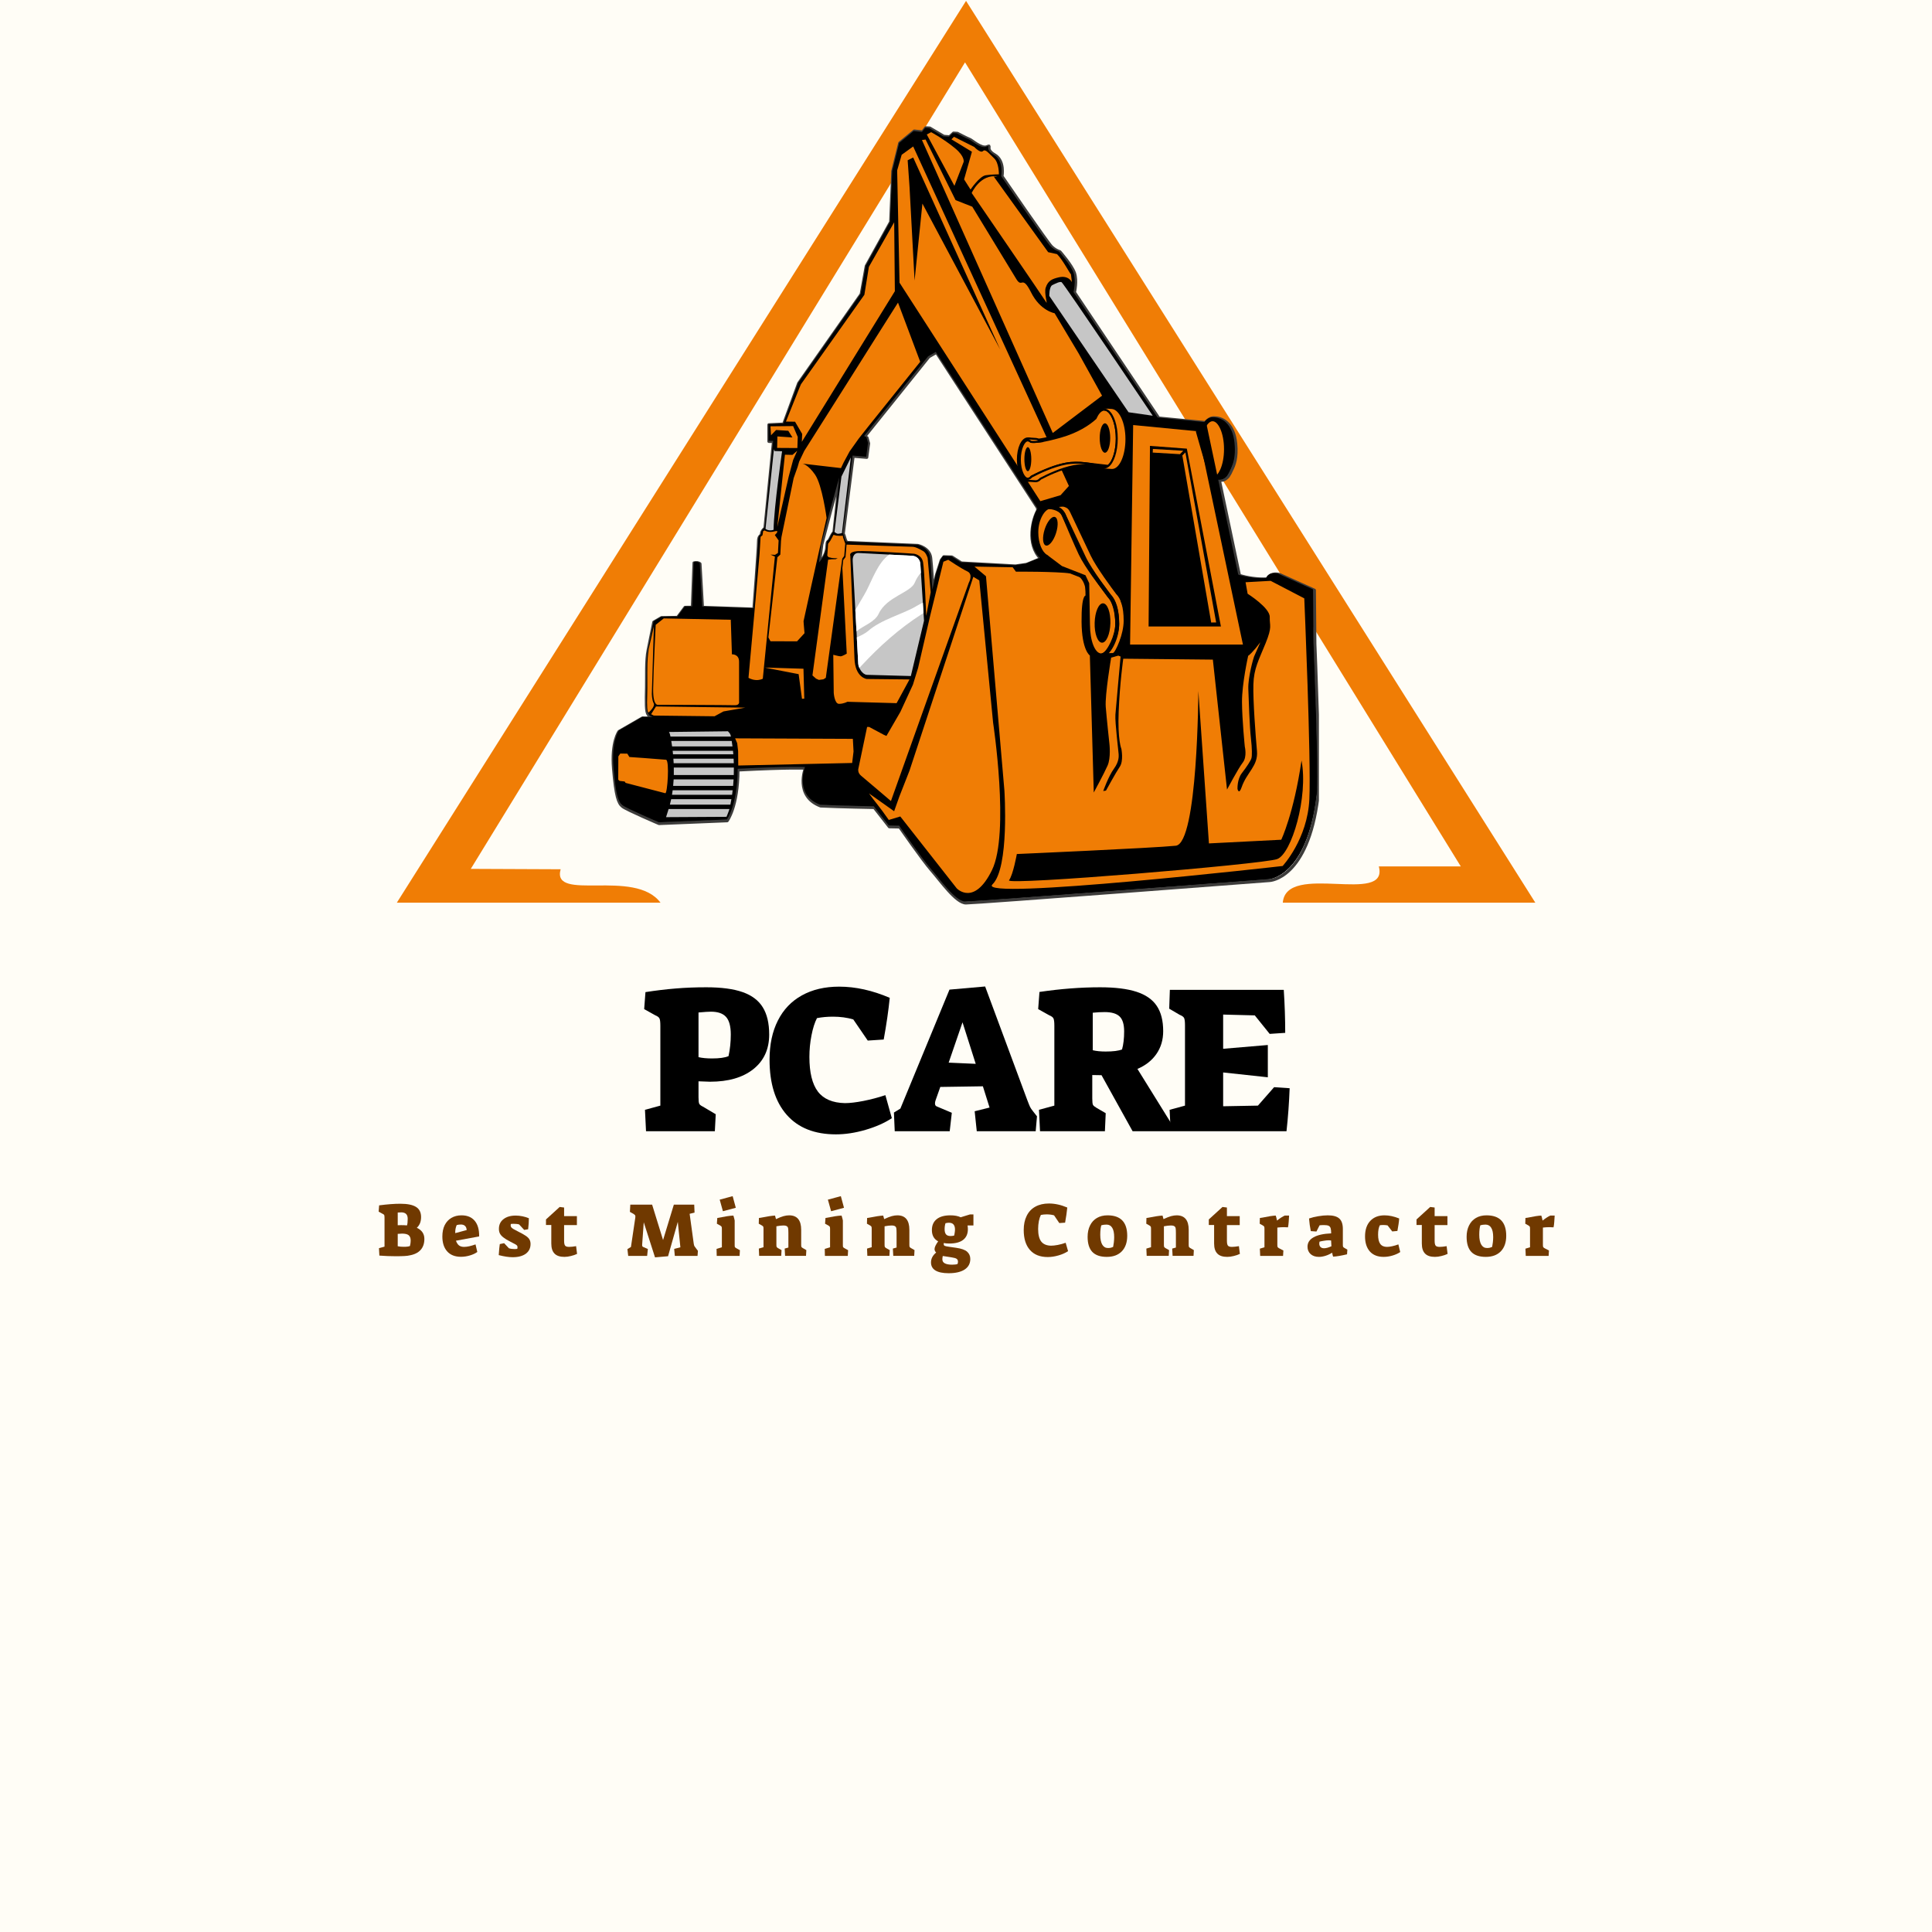 <svg xmlns="http://www.w3.org/2000/svg" xmlns:xlink="http://www.w3.org/1999/xlink" width="500" zoomAndPan="magnify" viewBox="0 0 375 375" height="500" preserveAspectRatio="xMidYMid meet" version="1.0"><defs><g/><clipPath id="8cb26cb8f1"><path d="M 77 0 L 298.238 0 L 298.238 176 L 77 176 Z M 77 0 " clip-rule="nonzero"/></clipPath><clipPath id="3b57fda2bc"><path d="M 118.617 24.504 L 256 24.504 L 256 175 L 118.617 175 Z M 118.617 24.504 " clip-rule="nonzero"/></clipPath><clipPath id="de588ec17a"><path d="M 118.617 24.504 L 256 24.504 L 256 176 L 118.617 176 Z M 118.617 24.504 " clip-rule="nonzero"/></clipPath><clipPath id="65fbe0f115"><path d="M 119 24.504 L 256 24.504 L 256 175 L 119 175 Z M 119 24.504 " clip-rule="nonzero"/></clipPath></defs><rect x="-37.5" width="450" fill="#ffffff" y="-37.5" height="450" fill-opacity="1"/><rect x="-37.5" width="450" fill="#fffdf6" y="-37.5" height="450" fill-opacity="1"/><g clip-path="url(#8cb26cb8f1)"><path fill="#f07d05" d="M 128.203 175.207 C 123.176 168.477 106.996 175.195 108.82 168.723 L 91.379 168.648 L 187.312 12.102 L 283.539 168.172 L 267.629 168.172 C 269.637 175.809 249.641 167.23 248.992 175.207 L 298.004 175.207 L 187.508 0.172 L 77.027 175.207 Z M 128.203 175.207 " fill-opacity="1" fill-rule="evenodd"/></g><g clip-path="url(#3b57fda2bc)"><path fill="#000000" d="M 159.195 156.195 C 162.93 156.375 169.594 156.492 169.594 156.492 C 169.594 156.492 172.512 160.223 172.512 160.223 L 174.523 160.266 C 174.523 160.266 178.957 166.676 180.699 168.664 C 182.441 170.652 185.457 174.984 187.355 174.984 C 189.254 174.984 246.188 170.637 246.188 170.637 C 246.188 170.637 253.562 170.371 255.531 154.453 C 256.066 151.906 254.949 124.77 254.949 124.77 L 254.859 114.398 L 248.109 111.359 C 248.109 111.359 246.41 110.82 245.738 112.207 C 243.711 112.312 241.836 111.988 240.34 111.531 L 236.457 93.113 C 236.543 93.105 236.633 93.094 236.723 93.078 L 236.75 93.082 C 236.77 93.082 236.789 93.086 236.809 93.086 L 236.812 93.086 C 236.828 93.086 236.844 93.086 236.859 93.086 C 237.203 93.086 237.527 92.938 237.828 92.672 C 238.016 92.535 238.176 92.363 238.285 92.141 L 238.285 92.137 C 238.465 91.871 238.633 91.559 238.777 91.203 C 239.32 90.16 239.883 88.75 239.613 85.965 C 239.27 82.367 237.254 81.043 235.621 81.016 C 235.535 81.004 235.449 80.996 235.363 80.996 C 235.285 80.996 235.207 81 235.129 81.012 L 235.125 81.016 C 235.047 81.027 234.969 81.047 234.891 81.07 C 234.535 81.18 234.203 81.414 233.906 81.75 C 233.855 81.805 233.809 81.859 233.762 81.922 L 233.402 81.887 L 224.691 81.043 L 208.367 56.684 C 208.367 56.684 208.902 54.449 208.367 52.926 C 207.828 51.406 205.547 48.816 205.547 48.816 C 205.547 48.816 204.699 48.59 203.895 47.785 C 203.09 46.98 194.328 34.195 194.328 34.195 C 194.328 34.195 194.91 31.199 192.898 30.039 C 190.887 28.875 192.496 28.027 191.422 28.473 C 190.348 28.922 188.473 27.176 188.07 27.043 C 187.668 26.91 185.699 25.879 185.699 25.879 L 184.941 25.836 L 184.18 26.551 L 183.062 26.461 L 180.336 24.852 L 179.574 24.809 L 178.949 25.613 L 177.34 25.434 L 174.523 27.758 L 173.184 33.168 L 172.773 43.035 L 168.039 51.586 L 167.059 57.039 L 154.941 74.297 L 152.035 82.211 L 149.176 82.344 L 149.176 85.562 L 150.07 85.562 L 148.414 102.371 C 148.414 102.371 147.742 102.91 147.742 103.445 C 147.742 103.98 147.164 103.668 147.164 105.012 C 147.164 106.352 146.27 118.062 146.27 118.062 L 136.297 117.715 L 135.82 109.285 C 135.691 109.156 135.496 109.09 135.281 109.055 C 135.113 109.027 134.73 109.055 134.672 109.094 L 134.352 117.699 L 132.93 117.719 L 131.477 119.664 L 128.371 119.707 L 126.875 120.578 L 125.781 125.984 C 125.363 128.043 125.516 131.156 125.469 133.176 C 125.402 136.078 125.355 138.09 125.805 138.469 C 126.012 139.055 126.742 139.191 126.742 139.191 C 126.082 139.18 125.391 139.168 124.664 139.16 L 120.129 141.773 C 120.129 141.773 118.633 143.785 119.082 149.031 C 119.527 154.281 119.996 155.641 120.824 156.289 C 121.648 156.938 127.895 159.598 127.895 159.598 L 141.082 159.059 C 141.082 159.059 143.141 156.379 143.184 149.223 C 153.332 148.688 156.246 148.875 156.246 148.875 C 156.246 148.875 154.121 154.305 159.195 156.195 Z M 201.391 98.699 L 201.234 98.691 L 201.363 98.652 L 181.633 68.309 L 180.156 69.156 L 167.727 84.625 L 168.176 84.848 L 168.488 85.965 L 168.129 88.648 L 165.492 88.426 L 163.57 103.492 C 163.57 103.492 163.66 103.445 163.883 104.293 C 164.105 105.145 164.375 105.145 164.375 105.145 L 178.012 105.727 C 178.012 105.727 180.289 106.172 180.516 108.141 C 180.738 110.105 180.871 113.059 180.871 113.059 L 180.98 114.441 L 181.633 111.492 L 182.57 108.586 L 183.062 107.918 L 184.625 107.961 L 186.461 109.125 L 196.965 109.703 L 199.113 109.391 L 201.84 108.273 C 199.055 105.477 200.23 100.582 201.391 98.699 Z M 162.898 92.672 L 161.781 103.176 C 161.781 103.176 161.559 103.266 161.066 104.34 C 160.574 105.414 160.484 104.43 160.395 106.082 C 160.305 107.738 158.965 109.168 158.965 109.168 L 159.414 105.547 L 161.246 98.574 Z M 162.898 92.672 " fill-opacity="1" fill-rule="evenodd"/></g><g clip-path="url(#de588ec17a)"><path stroke-linecap="butt" transform="matrix(0.051, 0, 0, 0.051, 110.976, 23.535)" fill="none" stroke-linejoin="round" d="M 947.195 2605.921 C 1020.552 2609.451 1151.458 2611.753 1151.458 2611.753 C 1151.458 2611.753 1208.777 2685.033 1208.777 2685.033 L 1248.294 2685.877 C 1248.294 2685.877 1335.386 2811.795 1369.609 2850.852 C 1403.831 2889.909 1463.069 2975.005 1500.361 2975.005 C 1537.653 2975.005 2656.032 2889.602 2656.032 2889.602 C 2656.032 2889.602 2800.903 2884.384 2839.577 2571.698 C 2850.089 2521.669 2828.143 1988.607 2828.143 1988.607 L 2826.379 1784.882 L 2693.784 1725.184 C 2693.784 1725.184 2660.406 1714.594 2647.208 1741.835 C 2607.383 1743.906 2570.552 1737.538 2541.163 1728.56 L 2464.891 1366.765 C 2466.579 1366.612 2468.344 1366.382 2470.109 1366.075 L 2470.646 1366.151 C 2471.03 1366.151 2471.413 1366.228 2471.797 1366.228 L 2471.874 1366.228 C 2472.18 1366.228 2472.487 1366.228 2472.794 1366.228 C 2479.547 1366.228 2485.916 1363.312 2491.824 1358.094 C 2495.507 1355.409 2498.653 1352.033 2500.802 1347.659 L 2500.802 1347.582 C 2504.331 1342.364 2507.631 1336.226 2510.47 1329.243 C 2521.136 1308.755 2532.185 1281.055 2526.891 1226.344 C 2520.138 1155.674 2480.544 1129.661 2448.47 1129.124 C 2446.782 1128.894 2445.094 1128.741 2443.406 1128.741 C 2441.871 1128.741 2440.336 1128.817 2438.802 1129.047 L 2438.725 1129.124 C 2437.19 1129.354 2435.656 1129.738 2434.121 1130.198 C 2427.138 1132.347 2420.616 1136.951 2414.784 1143.55 C 2413.787 1144.624 2412.866 1145.698 2411.945 1146.926 L 2404.886 1146.236 L 2233.772 1129.661 L 1913.106 651.156 C 1913.106 651.156 1923.619 607.265 1913.106 577.34 C 1902.517 547.491 1857.705 496.617 1857.705 496.617 C 1857.705 496.617 1841.054 492.166 1825.247 476.359 C 1809.44 460.552 1637.329 209.406 1637.329 209.406 C 1637.329 209.406 1648.762 150.552 1609.245 127.763 C 1569.728 104.896 1601.341 88.245 1580.24 96.993 C 1559.138 105.817 1522.307 71.518 1514.403 68.909 C 1506.5 66.3 1467.827 46.043 1467.827 46.043 L 1452.94 45.198 L 1437.978 59.241 L 1416.032 57.476 L 1362.473 25.862 L 1347.51 25.018 L 1335.232 40.825 L 1303.619 37.295 L 1248.294 82.951 L 1221.975 189.226 L 1213.918 383.052 L 1120.918 551.02 L 1101.658 658.139 L 863.633 997.144 L 806.544 1152.604 L 750.376 1155.213 L 750.376 1218.441 L 767.948 1218.441 L 735.413 1548.622 C 735.413 1548.622 722.215 1559.211 722.215 1569.723 C 722.215 1580.236 710.859 1574.097 710.859 1600.493 C 710.859 1626.812 693.287 1856.857 693.287 1856.857 L 497.388 1850.028 L 488.027 1684.439 C 485.495 1681.906 481.658 1680.602 477.438 1679.911 C 474.138 1679.374 466.619 1679.911 465.468 1680.679 L 459.176 1849.721 L 431.245 1850.104 L 402.7 1888.317 L 341.698 1889.161 L 312.309 1906.273 L 290.824 2012.471 C 282.614 2052.909 285.606 2114.065 284.685 2153.736 C 283.381 2210.748 282.46 2250.265 291.284 2257.708 C 295.351 2269.218 309.7 2271.904 309.7 2271.904 C 296.732 2271.674 283.151 2271.444 268.879 2271.29 L 179.792 2322.624 C 179.792 2322.624 150.403 2362.142 159.228 2465.194 C 167.975 2568.322 177.183 2595.025 193.45 2607.763 C 209.641 2620.5 332.336 2672.755 332.336 2672.755 L 591.386 2662.166 C 591.386 2662.166 631.824 2609.528 632.668 2468.953 C 832.02 2458.441 889.262 2462.124 889.262 2462.124 C 889.262 2462.124 847.52 2568.783 947.195 2605.921 Z M 1776.062 1476.493 L 1772.992 1476.34 L 1775.525 1475.572 L 1387.948 879.513 L 1358.943 896.164 L 1114.78 1200.025 L 1123.604 1204.399 L 1129.742 1226.344 L 1122.683 1279.06 L 1070.888 1274.686 L 1033.136 1570.644 C 1033.136 1570.644 1034.901 1569.723 1039.275 1586.374 C 1043.648 1603.102 1048.943 1603.102 1048.943 1603.102 L 1316.817 1614.535 C 1316.817 1614.535 1361.552 1623.283 1366.002 1661.956 C 1370.376 1700.552 1372.985 1758.562 1372.985 1758.562 L 1375.133 1785.726 L 1387.948 1727.793 L 1406.364 1670.703 L 1416.032 1657.582 L 1446.725 1658.426 L 1482.789 1681.293 L 1689.124 1692.649 L 1731.327 1686.51 L 1784.886 1664.565 C 1730.176 1609.624 1753.272 1513.478 1776.062 1476.493 Z M 1019.938 1358.094 L 997.992 1564.429 C 997.992 1564.429 993.619 1566.194 983.95 1587.295 C 974.282 1608.396 972.517 1589.06 970.752 1621.518 C 968.987 1654.052 942.668 1682.137 942.668 1682.137 L 951.492 1611.005 L 987.48 1474.038 Z M 1019.938 1358.094 " stroke="#3d3c3b" stroke-width="11.811" stroke-opacity="1" stroke-miterlimit="4"/></g><g clip-path="url(#65fbe0f115)"><path fill="#000000" d="M 159.195 156.195 C 162.93 156.375 169.594 156.492 169.594 156.492 C 169.594 156.492 172.512 160.223 172.512 160.223 L 174.523 160.266 C 174.523 160.266 178.957 166.676 180.699 168.664 C 182.441 170.652 185.457 174.984 187.355 174.984 C 189.254 174.984 246.188 170.637 246.188 170.637 C 246.188 170.637 253.562 170.371 255.531 154.453 C 256.066 151.906 254.949 124.77 254.949 124.77 L 254.859 114.398 L 248.109 111.359 C 248.109 111.359 246.41 110.82 245.738 112.207 C 241.34 112.434 237.691 110.645 236.977 109.883 C 236.262 109.125 235.547 93.117 235.547 93.117 C 235.547 93.117 237.703 93.348 238.285 92.141 C 238.863 90.934 239.969 89.66 239.617 85.965 C 239.262 82.27 237.141 80.973 235.488 81.016 C 233.832 81.062 233.312 82.836 233.312 82.836 L 230.406 82.566 C 230.406 82.566 229.379 81.809 227.945 81.809 C 226.516 81.809 225.086 81.629 225.086 81.629 L 208.367 56.684 C 208.367 56.684 208.902 54.449 208.367 52.926 C 207.828 51.406 205.551 48.816 205.551 48.816 C 205.551 48.816 204.699 48.59 203.895 47.785 C 203.09 46.98 194.328 34.195 194.328 34.195 C 194.328 34.195 194.91 31.199 192.898 30.039 C 190.887 28.875 192.496 28.027 191.422 28.473 C 190.348 28.922 188.473 27.176 188.07 27.043 C 187.668 26.91 185.699 25.879 185.699 25.879 L 184.941 25.836 L 184.18 26.551 L 183.062 26.461 L 180.336 24.852 L 179.574 24.809 L 178.949 25.613 L 177.34 25.434 L 174.523 27.758 L 173.184 33.168 L 172.773 43.035 L 168.043 51.586 L 167.059 57.039 L 154.941 74.297 L 152.035 82.211 L 149.176 82.344 L 149.176 85.562 L 150.07 85.562 L 148.414 102.371 C 148.414 102.371 147.746 102.91 147.746 103.445 C 147.746 103.98 147.164 103.668 147.164 105.012 C 147.164 106.352 146.27 118.062 146.27 118.062 L 136.301 117.715 L 135.82 109.285 C 135.695 109.156 135.496 109.09 135.281 109.055 C 135.113 109.027 134.73 109.055 134.676 109.094 L 134.355 117.699 L 132.93 117.719 L 131.477 119.664 L 128.371 119.707 L 126.875 120.578 L 125.781 125.984 C 125.363 128.043 125.516 131.156 125.469 133.176 C 125.402 136.078 125.359 138.09 125.805 138.469 C 126.012 139.055 126.746 139.191 126.746 139.191 C 126.086 139.18 125.391 139.168 124.664 139.16 L 120.133 141.773 C 120.133 141.773 118.637 143.785 119.082 149.031 C 119.527 154.281 119.996 155.645 120.824 156.289 C 121.648 156.938 127.895 159.598 127.895 159.598 L 141.082 159.059 C 141.082 159.059 143.141 156.379 143.184 149.223 C 153.332 148.688 156.246 148.875 156.246 148.875 C 156.246 148.875 154.121 154.305 159.195 156.195 Z M 162.898 92.672 L 161.781 103.176 C 161.781 103.176 161.559 103.266 161.066 104.34 C 160.574 105.414 160.484 104.43 160.395 106.082 C 160.309 107.738 158.965 109.168 158.965 109.168 L 159.414 105.547 L 161.246 98.574 Z M 181.633 68.305 L 180.156 69.156 L 167.727 84.625 L 168.176 84.848 L 168.488 85.965 L 168.129 88.648 L 165.492 88.426 L 163.57 103.488 C 163.57 103.488 163.66 103.445 163.883 104.293 C 164.105 105.145 164.375 105.145 164.375 105.145 L 178.012 105.727 C 178.012 105.727 180.289 106.172 180.516 108.141 C 180.738 110.105 180.871 113.059 180.871 113.059 L 180.98 114.441 L 181.633 111.492 L 182.57 108.586 L 183.062 107.914 L 184.625 107.961 L 186.461 109.121 L 196.965 109.703 L 199.113 109.391 L 201.84 108.273 C 199.055 105.477 200.23 100.582 201.395 98.695 Z M 181.633 68.305 " fill-opacity="1" fill-rule="evenodd"/></g><path fill="#f07d05" d="M 148.449 129.578 C 148.273 129.562 155.953 129.801 155.953 129.801 L 156.109 135.609 L 155.664 135.633 L 155.016 130.852 Z M 216.969 115.082 C 217.777 115.91 218.363 117.344 218.469 119.715 L 219.008 81.449 L 233.312 82.836 L 233.395 83.227 C 233.43 83.195 233.469 83.164 233.504 83.129 C 233.895 82.23 234.418 81.613 235.004 81.434 C 235.121 81.398 235.242 81.379 235.363 81.379 C 236.801 81.379 237.965 83.977 237.965 87.18 C 237.965 90.32 236.848 92.879 235.453 92.98 L 242.434 126.066 L 218.379 126.066 L 218.449 121.258 C 218.191 123.969 216.695 127.141 215.988 127.141 C 215.211 127.141 213.93 127.207 214.062 127.16 C 214.125 127.141 214.184 127.113 214.246 127.078 C 214.07 127.164 213.898 127.211 213.73 127.211 C 212.324 127.211 211.18 124.562 211.18 121.297 L 211.035 113.293 L 210.41 111.953 L 205.938 110.207 L 203.02 108.012 C 201.934 107.379 201.148 105.512 201.148 103.312 C 201.148 100.762 202.5 98.664 203.613 98.41 C 203.586 98.41 203.57 98.41 203.57 98.41 C 204.699 98.082 206.266 97.852 206.676 98.02 C 207.09 98.188 207.574 98.234 208.066 99.273 L 208.066 99.277 L 208.07 99.281 C 208.184 99.52 210.855 105.164 212.035 107.656 C 213.242 110.207 216.969 115.078 216.969 115.078 Z M 214.117 114.055 C 212.922 112.402 211.164 109.879 210.402 108.273 C 209.223 105.777 206.551 100.137 206.438 99.898 L 206.434 99.895 L 206.434 99.891 L 206.434 99.895 L 206.438 99.898 M 206.434 99.891 L 206.434 99.895 C 206.547 100.133 208.543 104.961 209.738 107.48 C 210.926 109.984 214.07 113.992 214.117 114.055 M 203.297 85.223 C 204 85.07 204.836 84.859 205.828 84.578 C 209.129 83.633 211.242 82.199 212.492 81.074 C 212.883 80.176 213.406 79.559 213.992 79.379 C 214.109 79.34 214.23 79.32 214.352 79.32 C 215.789 79.32 216.953 81.922 216.953 85.125 C 216.953 88.328 215.789 90.926 214.352 90.926 C 214.102 90.926 213.863 90.848 213.633 90.703 C 212.34 90.332 209.512 89.688 206.898 90.184 C 206.5 90.258 206.102 90.352 205.699 90.465 L 207.473 94.324 L 205.863 96.113 L 201.93 97.277 L 199.211 93.059 C 198.695 92.855 198.258 92.152 198.004 91.184 L 174.598 54.871 L 174.137 33.078 L 175.016 30.039 L 177.25 28.43 Z M 193.633 34.27 L 192.898 34.285 L 203.449 48.949 C 203.453 48.957 205.168 49.324 205.168 49.324 C 206.301 50.453 207.641 53.09 207.875 53.242 L 208.055 54.762 C 208.055 54.762 207.418 53.352 205.449 53.844 C 204.312 54.129 203.426 54.41 202.969 55.84 C 202.633 56.887 203.375 59.148 203.09 58.695 C 202.422 57.621 188.605 37.461 188.605 37.461 C 188.605 37.461 190.297 33.684 193.633 34.27 Z M 185.164 26.551 L 184.672 27.043 L 188.652 29.457 L 187.129 34.82 L 188.383 36.789 C 188.383 36.789 190.125 34.195 191.332 34.016 C 192.539 33.836 193.883 33.836 193.883 33.836 C 193.883 33.836 193.926 31.602 192.941 30.707 C 191.957 29.812 191.289 28.832 190.797 29.324 C 190.305 29.812 189.098 28.52 189.098 28.52 Z M 179.887 26.105 L 185.254 36.074 L 187.043 31.422 C 187.043 31.422 187.312 30.383 185.387 28.785 C 183.219 26.992 180.738 25.656 180.738 25.656 Z M 157.695 131.098 L 158.391 131.723 L 158.949 131.969 L 159.82 131.855 L 160.289 131.566 L 163.48 108.43 L 163.859 107.914 L 164.062 105.523 L 163.637 104.32 L 163.594 103.984 L 162.969 104.008 L 162.32 103.961 L 161.785 103.805 L 161.16 104.969 L 160.734 105.547 L 160.578 107.848 L 160.801 108.137 L 161.43 108.293 L 161.887 108.336 L 162.602 108.359 L 162.18 108.539 L 161.418 108.551 L 160.734 108.645 Z M 161.738 127.094 L 161.828 134.473 C 161.828 134.473 161.961 136.617 162.855 136.617 C 163.75 136.617 164.465 136.215 164.465 136.215 L 174.031 136.484 L 176.535 131.879 L 168.219 131.789 C 168.219 131.789 165.984 131.52 165.852 127.809 C 165.715 124.098 165.047 107.871 165.047 107.871 C 165.047 107.871 164.645 107.109 166.434 106.977 C 168.219 106.844 177.34 107.469 177.34 107.469 C 177.34 107.469 178.906 107.602 179.172 109.168 C 179.441 110.73 179.777 119.535 179.777 119.535 L 180.648 114.953 L 180.055 108.316 C 180.055 108.316 179.762 107.289 179.203 106.977 C 178.645 106.664 177.738 106.129 177.094 106.129 C 176.445 106.129 164.316 105.707 164.316 105.707 L 164.117 108.137 L 163.672 108.707 L 163.504 110.242 L 164.352 126.875 C 164.352 126.875 163.48 127.391 163.168 127.391 C 162.855 127.391 161.738 127.094 161.738 127.094 Z M 143.293 148.586 L 143.27 145.793 L 143.09 144.254 L 142.688 143.312 L 165.539 143.41 L 165.672 145.859 L 165.402 148.094 Z M 171.59 142.645 L 168.707 141.102 L 168.305 141.102 L 166.586 149.301 C 166.586 149.301 166.453 150.016 167.145 150.574 C 167.836 151.133 172.93 155.484 172.93 155.484 L 188.047 113.098 C 188.047 113.098 188.965 111.465 187.758 110.906 C 186.551 110.348 184.051 108.652 184.051 108.652 L 183.113 109.031 L 180.566 119.418 L 178.199 129.645 L 177.195 132.906 L 174.762 138.176 L 172.059 142.844 Z M 168.664 153.996 C 170.008 155.883 170.523 156.289 172.512 159.148 L 174.746 158.477 L 185.699 172.426 C 185.699 172.426 189.055 176.004 192.539 168.895 C 196.027 161.785 192.762 140.281 192.762 140.281 L 190.082 112.656 L 188.922 111.957 L 176.535 149.582 L 174.57 154.59 L 173.551 157.461 Z M 189.141 109.973 L 191.379 111.852 L 194.953 153.426 C 194.953 153.426 195.957 168.461 192.629 171.668 C 189.305 174.871 248.957 168.09 248.957 168.09 C 248.957 168.09 253.789 162.902 254.145 155.125 C 254.504 147.348 253.16 116.141 253.16 116.141 L 246.633 112.742 L 241.762 113.012 L 242.164 115.246 C 242.164 115.246 246.5 117.973 246.457 119.762 C 246.41 121.551 246.992 121.551 245.652 124.859 C 244.309 128.168 243.371 129.73 243.281 132.863 C 243.191 135.992 243.719 142.859 243.977 145.766 C 244.238 148.672 242 149.883 241 152.801 C 240.469 154.355 240.199 153.141 240.199 153.141 C 240.199 153.141 240.109 151.266 241.047 150.059 C 241.984 148.852 242.766 147.648 242.902 147.18 C 243.035 146.707 243.043 145.359 242.797 143.242 C 242.555 141.121 242.371 135.93 242.297 133.688 C 242.223 131.445 243.281 127.738 243.414 127.434 C 243.605 127 244.684 124.594 244.625 124.672 C 243.168 126.609 242.379 127.266 242.273 127.277 C 242.273 127.277 241.047 132.75 241.07 136.258 C 241.09 139.762 241.617 144.926 241.617 144.926 C 241.617 144.926 242.098 146.887 241.227 148.004 C 240.355 149.121 238.164 153.254 238.164 153.254 L 235.414 128.031 L 218.023 127.855 C 218.023 127.855 217.355 132.562 217.133 138.105 C 216.91 143.648 217.664 145.379 217.664 145.379 C 217.664 145.379 218.113 147.703 217.352 148.82 C 216.59 149.938 214.672 153.453 214.672 153.453 L 214.133 153.543 C 214.133 153.543 215.141 150.684 216.211 149.211 C 217.285 147.734 217.129 146.707 217.129 146.395 C 217.129 146.082 216.391 140.23 216.5 138.715 C 216.613 137.195 217.508 127.434 217.508 127.434 L 217.059 127.254 L 217.059 127.258 L 215.676 127.637 C 215.676 127.637 214.445 134.918 214.625 137.199 C 214.805 139.477 215.34 144.395 215.34 144.395 C 215.34 144.395 215.652 147.078 214.98 148.598 C 214.312 150.117 212.301 153.828 212.301 153.828 L 211.539 127.227 C 211.539 127.227 209.977 126.246 209.93 120.703 C 209.887 115.156 210.781 115.605 210.781 115.605 C 210.781 115.605 211.047 111.715 207.965 111.312 C 204.879 110.91 197.188 110.957 197.188 110.957 L 196.562 110.105 Z M 197.367 165.766 C 197.367 165.766 196.652 169.789 195.848 170.863 C 195.043 171.934 245.074 167.754 247.887 166.75 C 250.695 165.742 253.965 154.68 252.625 147.613 C 251.105 157.984 248.691 162.992 248.691 162.992 L 234.652 163.707 L 232.598 134.113 C 232.598 134.113 232.508 163.707 228.215 164.156 C 223.926 164.602 197.367 165.766 197.367 165.766 Z M 150.887 84.711 L 150.84 86.941 L 154.77 86.965 L 154.84 84.801 L 153.945 82.699 L 149.547 82.746 L 149.656 84.488 L 150.641 83.461 L 153.008 83.617 L 153.812 84.91 Z M 149.145 123.727 L 149.547 124.465 L 154.703 124.484 L 156.156 122.902 L 156 121.07 L 155.969 120.566 C 155.969 120.566 158.586 108.527 160.441 100.539 C 160.441 100.531 159.59 94.145 158.207 92.133 C 156.82 90.121 155.746 89.988 155.746 89.988 L 163.234 90.859 L 163.75 89.766 L 164.91 87.617 L 166.656 85.16 L 168.668 82.613 L 178.613 70.219 L 174.301 58.738 L 170.141 65.309 L 165.18 73.18 L 156.105 87.527 L 155.121 89.586 L 154.809 90.66 L 154.047 92.805 L 151.68 104.25 L 151.59 105.008 L 151.457 107.648 L 150.887 108.168 Z M 178.949 27.176 L 204.344 84.043 L 213.91 76.801 L 209.348 68.574 L 204.699 60.797 C 204.699 60.797 201.93 60.348 200.141 56.773 C 198.352 53.195 198.418 56.047 197.277 54.18 L 188.719 40.121 L 185.477 38.844 L 179.656 27.082 Z M 176.535 36.207 L 177.52 54.445 L 179.039 39.516 L 194.148 67.859 L 177.25 30.574 L 176.176 31.109 Z M 152.551 81.828 L 154.316 81.852 L 155.703 84.223 L 155.637 85.762 L 173.691 56.527 L 173.562 43.137 L 168.645 51.809 L 167.773 57.219 L 155.461 74.594 L 155.039 75.598 Z M 152.352 88.258 L 150.875 102.281 L 153.066 92.582 L 153.941 89.289 L 154.742 87.496 L 153.824 88.289 Z M 148.449 102.957 C 148.449 102.957 149.121 103.469 150.328 103.137 C 151.531 102.801 150.395 103.852 150.395 103.852 L 151.129 104.898 L 150.996 107.332 L 150.438 107.691 L 149.559 107.656 L 150.406 108.027 L 148.059 131.742 C 148.059 131.742 147.492 132.059 146.664 131.992 C 145.836 131.922 145.281 131.566 145.281 131.566 L 146.402 119.227 L 147.434 107.469 L 147.629 104.199 L 147.996 103.898 L 148.133 103.074 Z M 127.805 136.797 C 127.805 136.797 126.734 137.242 126.777 133.711 C 126.824 130.18 127.27 121.281 127.27 121.281 L 128.836 120.031 L 141.844 120.297 L 142.066 127.004 C 142.066 127.004 143.453 126.914 143.453 128.434 C 143.453 129.957 143.453 136.168 143.453 136.168 C 143.453 136.168 143.633 136.93 142.559 136.883 C 141.484 136.84 127.805 136.797 127.805 136.797 Z M 126.922 121.539 L 126.52 134.648 C 126.52 134.648 126.52 135.832 126.875 136.5 C 127.234 137.172 125.871 138.312 125.871 138.312 C 125.637 138.191 125.535 137.141 125.625 134.816 C 125.68 133.363 125.609 131.113 125.66 128.793 C 125.691 127.398 125.914 125.973 125.914 125.973 Z M 127.324 137.129 L 126.387 138.625 L 126.898 138.891 L 138.691 139.027 L 140.434 138.086 L 144.652 137.352 Z M 121.762 146.285 L 120.398 146.262 L 120.02 146.82 L 119.996 151.332 L 120.266 151.578 L 121.25 151.688 L 121.426 151.957 L 129.133 153.965 C 129.543 154.074 129.98 147.668 129.289 147.469 C 127.078 147.266 122.164 146.934 122.164 146.934 Z M 121.762 146.285 " fill-opacity="1" fill-rule="evenodd"/><path fill="#000000" d="M 219.945 82.5 L 219.348 125.109 L 241.254 125.109 L 232.523 83.719 Z M 217.426 126.055 L 217.453 124.09 C 219.086 121.184 218.16 118.152 217.555 116.754 L 218.051 81.438 L 218.066 80.398 L 219.094 80.5 L 233.402 81.887 L 234.102 81.953 L 234.246 82.641 L 243.367 125.871 L 242.867 126.348 L 242.434 127.023 L 217.414 127.023 Z M 217.426 126.055 " fill-opacity="1" fill-rule="nonzero"/><path fill="#000000" d="M 199.516 84.902 C 199.688 84.902 199.852 84.941 200.008 85.008 C 200.121 85.059 200.23 85.121 200.332 85.203 C 200.68 85.227 201.199 85.207 201.973 85.086 C 202.855 84.949 204.066 84.684 205.723 84.207 C 207.344 83.746 208.668 83.164 209.742 82.559 C 210.777 81.977 211.574 81.375 212.176 80.844 C 212.383 80.387 212.625 79.996 212.895 79.691 C 213.191 79.355 213.523 79.125 213.879 79.012 L 213.883 79.012 C 213.957 78.988 214.035 78.973 214.113 78.957 L 214.117 78.957 C 214.195 78.945 214.273 78.938 214.352 78.938 C 215.234 78.938 216.008 79.676 216.539 80.867 C 217.031 81.965 217.336 83.469 217.336 85.125 C 217.336 86.781 217.031 88.285 216.539 89.383 C 216.008 90.574 215.234 91.312 214.352 91.312 C 214.191 91.312 214.031 91.285 213.875 91.234 C 213.738 91.195 213.605 91.133 213.477 91.055 C 212.84 90.875 211.855 90.637 210.715 90.496 C 209.551 90.355 208.23 90.32 206.969 90.559 C 205.961 90.75 204.926 91.074 203.961 91.441 C 202.578 91.965 201.348 92.566 200.57 92.977 C 200.43 93.129 200.281 93.254 200.121 93.34 C 199.93 93.445 199.727 93.5 199.516 93.5 C 198.867 93.5 198.309 92.977 197.926 92.125 C 197.59 91.371 197.379 90.34 197.379 89.203 C 197.379 88.066 197.59 87.031 197.926 86.277 C 198.309 85.426 198.867 84.902 199.516 84.902 Z M 199.703 85.707 C 199.641 85.68 199.578 85.668 199.516 85.668 C 199.195 85.668 198.879 86.02 198.625 86.59 C 198.328 87.25 198.145 88.176 198.145 89.203 C 198.145 90.227 198.328 91.152 198.625 91.816 C 198.879 92.383 199.195 92.734 199.516 92.734 C 199.598 92.734 199.676 92.711 199.754 92.668 C 199.855 92.613 199.949 92.531 200.043 92.422 L 200.094 92.363 L 200.156 92.332 C 200.949 91.914 202.234 91.277 203.691 90.727 C 204.691 90.348 205.77 90.008 206.828 89.809 C 208.18 89.551 209.578 89.59 210.805 89.738 C 212.027 89.887 213.078 90.145 213.738 90.336 L 213.789 90.348 L 213.84 90.379 C 213.926 90.438 214.016 90.477 214.102 90.508 C 214.184 90.531 214.266 90.543 214.352 90.543 C 214.906 90.543 215.438 89.98 215.844 89.074 C 216.293 88.07 216.57 86.676 216.57 85.125 C 216.57 83.574 216.293 82.18 215.844 81.176 C 215.438 80.27 214.906 79.703 214.352 79.703 C 214.312 79.703 214.27 79.707 214.23 79.715 C 214.191 79.719 214.148 79.73 214.109 79.742 L 214.105 79.742 C 213.887 79.812 213.668 79.969 213.465 80.199 C 213.234 80.457 213.023 80.809 212.84 81.227 L 212.809 81.305 L 212.746 81.359 C 212.105 81.938 211.242 82.594 210.117 83.227 C 208.996 83.855 207.613 84.465 205.93 84.945 C 204.254 85.426 203.012 85.695 202.09 85.84 C 201.148 85.988 200.535 86 200.137 85.953 L 200.016 85.941 L 199.922 85.855 C 199.848 85.789 199.773 85.738 199.703 85.707 Z M 199.703 85.707 " fill-opacity="1" fill-rule="nonzero"/><path fill="#000000" d="M 201.371 85.059 C 201.258 85.023 201.141 85.008 201.027 85.004 L 199.648 84.91 L 199.641 84.91 L 199.621 84.906 L 199.559 84.906 L 199.543 84.902 L 199.535 84.902 L 199.492 85.668 L 199.574 85.672 L 199.625 85.68 L 199.684 85.699 L 199.746 85.727 L 199.809 85.766 L 199.859 85.801 L 199.934 85.867 L 200.027 85.945 L 200.145 85.957 L 200.301 85.969 L 200.316 85.969 L 200.434 85.973 L 200.445 85.973 L 200.578 85.977 L 200.738 85.977 L 200.859 85.973 L 200.871 85.969 C 200.984 85.965 201.09 85.957 201.184 85.953 L 201.188 85.953 C 201.289 85.941 201.406 85.93 201.539 85.918 L 202.609 85.793 L 201.699 85.215 C 201.594 85.148 201.48 85.094 201.371 85.059 Z M 199.465 93.5 L 200.883 93.594 L 200.918 93.598 L 200.945 93.598 L 201 93.602 L 201.012 93.602 C 201.223 93.602 201.426 93.547 201.617 93.441 C 201.777 93.352 201.93 93.23 202.07 93.078 C 202.727 92.73 203.699 92.25 204.797 91.801 L 204.801 91.801 C 205.938 91.336 207.223 90.895 208.465 90.66 C 208.824 90.59 209.188 90.547 209.559 90.52 C 209.934 90.488 210.301 90.48 210.656 90.488 L 213.965 90.547 C 213.914 90.602 213.887 90.715 213.887 90.922 L 213.887 91.258 L 214.219 91.301 L 214.23 91.305 L 214.258 91.309 L 215.715 91.406 L 215.77 91.41 L 215.84 91.41 L 215.848 91.414 C 216.406 91.414 216.918 91.121 217.355 90.605 L 218.453 90.625 L 217.438 90.504 C 217.66 90.223 217.859 89.879 218.035 89.484 C 218.527 88.387 218.832 86.879 218.832 85.227 C 218.832 83.59 218.523 82.117 218.027 81.027 C 217.484 79.828 216.703 79.066 215.828 78.996 L 215.734 78.992 C 215.254 78.953 214.977 78.93 214.398 78.941 L 214.293 78.941 L 214.32 79.703 L 214.379 79.703 C 214.633 79.707 214.812 79.832 214.922 79.906 L 214.922 79.91 L 214.957 79.934 C 215.414 80.277 215.812 80.957 216.102 81.855 C 216.398 82.77 216.57 83.898 216.57 85.125 C 216.57 86.359 216.395 87.496 216.094 88.418 C 215.828 89.234 215.469 89.871 215.062 90.23 L 210.703 89.727 C 210.066 89.652 209.375 89.609 208.672 89.625 C 208.059 89.637 207.438 89.691 206.828 89.809 C 205.785 90.004 204.715 90.336 203.73 90.711 C 202.316 91.242 201.051 91.863 200.246 92.285 L 200.223 92.293 L 200.219 92.297 L 200.156 92.332 L 200.098 92.363 L 200.051 92.41 L 199.98 92.492 L 199.977 92.492 L 199.969 92.504 L 199.965 92.508 L 199.918 92.551 L 199.77 92.66 L 199.691 92.699 L 199.625 92.719 L 199.523 92.734 L 199.488 92.734 Z M 200.934 92.832 L 200.863 92.828 C 201.086 92.711 201.336 92.586 201.609 92.453 L 201.586 92.465 L 201.539 92.523 C 201.445 92.633 201.348 92.719 201.25 92.77 C 201.172 92.812 201.094 92.836 201.012 92.836 L 201.012 92.84 L 200.988 92.836 L 200.945 92.832 L 200.93 92.832 Z M 215.793 90.578 L 216.172 90.582 C 216.066 90.625 215.957 90.645 215.848 90.645 L 215.848 90.648 L 215.824 90.648 L 215.766 90.641 L 215.738 90.641 Z M 216.488 90.395 L 215.992 90.34 C 216.32 89.898 216.602 89.324 216.82 88.652 C 217.145 87.66 217.336 86.438 217.336 85.125 C 217.336 83.824 217.148 82.613 216.828 81.621 C 216.586 80.867 216.266 80.238 215.887 79.777 C 216.422 79.887 216.934 80.461 217.332 81.34 C 217.781 82.336 218.066 83.699 218.066 85.227 C 218.066 86.777 217.789 88.172 217.34 89.176 C 217.094 89.723 216.805 90.148 216.488 90.395 Z M 216.488 90.395 " fill-opacity="1" fill-rule="nonzero"/><path fill="#f07d05" d="M 201.012 85.387 C 201.18 85.387 201.34 85.438 201.496 85.535 C 201.254 85.562 201.043 85.582 200.855 85.59 L 200.848 85.59 C 200.762 85.594 200.684 85.594 200.613 85.594 L 200.586 85.594 C 200.539 85.594 200.492 85.594 200.449 85.594 L 200.332 85.586 L 200.18 85.574 L 200.102 85.508 L 200.02 85.449 L 199.922 85.391 L 199.82 85.344 L 199.719 85.312 L 199.598 85.289 L 199.516 85.285 Z M 199.492 93.117 L 200.906 93.211 C 200.941 93.219 200.977 93.219 201.012 93.219 C 201.309 93.219 201.586 93.059 201.828 92.77 C 203.148 92.074 205.855 90.766 208.395 90.285 C 209.145 90.141 209.914 90.094 210.66 90.105 C 209.488 89.969 208.168 89.941 206.898 90.184 C 204.41 90.652 201.766 91.918 200.418 92.625 L 200.398 92.637 L 200.332 92.668 L 200.25 92.762 L 200.156 92.848 L 199.973 92.984 L 199.832 93.055 L 199.711 93.094 L 199.562 93.117 Z M 214.281 90.926 L 215.738 91.023 C 215.758 91.027 215.777 91.027 215.797 91.027 L 215.801 91.027 C 215.816 91.027 215.832 91.027 215.848 91.027 C 217.285 91.027 218.449 88.43 218.449 85.227 C 218.449 82.023 217.23 79.492 215.797 79.379 C 215.234 79.336 214.961 79.309 214.309 79.324 C 214.758 79.301 215.031 79.52 215.176 79.621 C 216.211 80.387 216.953 82.562 216.953 85.125 C 216.953 87.707 216.195 89.895 215.152 90.648 L 215.035 90.727 C 215.02 90.734 215.008 90.742 214.996 90.75 L 214.922 90.789 L 214.738 90.863 L 214.633 90.895 L 214.496 90.918 C 214.426 90.922 214.211 90.922 214.281 90.926 Z M 214.281 90.926 " fill-opacity="1" fill-rule="evenodd"/><path fill="#000000" d="M 199.5 86.797 C 199.871 86.797 200.172 87.84 200.172 89.125 C 200.172 90.41 199.871 91.453 199.5 91.453 C 199.133 91.453 198.832 90.41 198.832 89.125 C 198.832 87.84 199.133 86.797 199.5 86.797 Z M 199.5 86.797 " fill-opacity="1" fill-rule="evenodd"/><path fill="#000000" d="M 214.473 82.168 C 215.035 82.168 215.492 83.445 215.492 85.02 C 215.492 86.598 215.035 87.875 214.473 87.875 C 213.91 87.875 213.453 86.598 213.453 85.02 C 213.453 83.445 213.91 82.168 214.473 82.168 Z M 214.473 82.168 " fill-opacity="1" fill-rule="evenodd"/><path fill="#000000" d="M 232.324 83.602 C 232.5 83.469 232.664 83.34 232.816 83.219 C 232.941 83.117 233.062 83.008 233.188 82.898 C 233.395 82.441 233.637 82.051 233.906 81.75 C 234.203 81.414 234.535 81.18 234.891 81.07 L 234.895 81.07 C 234.969 81.047 235.047 81.027 235.125 81.016 L 235.129 81.012 C 235.207 81 235.285 80.996 235.363 80.996 C 236.246 80.996 237.02 81.73 237.551 82.922 C 238.043 84.02 238.348 85.527 238.348 87.18 C 238.348 88.836 238.043 90.344 237.551 91.441 C 237.02 92.629 236.246 93.367 235.363 93.367 C 235.332 93.367 235.297 93.367 235.254 93.363 C 235.219 93.359 235.18 93.355 235.145 93.352 L 234.898 93.316 L 234.828 93.082 C 234.379 91.566 233.793 89.59 233.215 87.617 C 232.812 86.234 232.445 84.949 232.184 84.012 L 232.113 83.758 Z M 233.301 83.805 C 233.199 83.891 233.098 83.973 232.988 84.055 C 233.246 84.98 233.586 86.156 233.949 87.402 C 234.43 89.047 235.004 90.98 235.484 92.594 C 235.992 92.52 236.477 91.973 236.855 91.129 C 237.305 90.125 237.582 88.73 237.582 87.18 C 237.582 85.633 237.305 84.238 236.855 83.234 C 236.449 82.324 235.918 81.762 235.363 81.762 C 235.324 81.762 235.281 81.766 235.242 81.77 C 235.203 81.777 235.16 81.785 235.121 81.797 L 235.117 81.801 C 234.898 81.867 234.68 82.023 234.477 82.254 C 234.246 82.516 234.035 82.863 233.852 83.285 L 233.82 83.359 L 233.758 83.414 C 233.625 83.535 233.473 83.664 233.301 83.805 Z M 233.301 83.805 " fill-opacity="1" fill-rule="nonzero"/><path fill="#000000" d="M 235.293 92.98 L 236.75 93.082 C 236.77 93.082 236.789 93.086 236.809 93.086 L 236.812 93.086 C 236.828 93.086 236.844 93.086 236.859 93.086 C 238.297 93.086 239.461 90.488 239.461 87.281 C 239.461 84.078 238.242 81.547 236.812 81.438 C 236.246 81.391 235.973 81.367 235.32 81.379 C 235.77 81.359 236.043 81.578 236.188 81.676 C 237.223 82.445 237.965 84.621 237.965 87.18 C 237.965 89.766 237.207 91.953 236.164 92.703 L 236.047 92.781 C 236.031 92.789 236.02 92.797 236.008 92.805 L 235.934 92.844 L 235.75 92.922 L 235.645 92.949 L 235.508 92.977 C 235.438 92.977 235.223 92.977 235.293 92.98 Z M 235.293 92.98 " fill-opacity="1" fill-rule="evenodd"/><path fill="#000000" d="M 223.207 86.547 L 222.941 121.598 L 236.977 121.598 L 230.363 87.082 Z M 230.082 87.812 L 229.492 88.418 L 235.09 120.828 L 236.055 120.816 L 230.082 87.809 Z M 223.773 87.141 L 229.672 87.488 L 229.023 88.156 L 223.742 87.844 Z M 223.773 87.141 " fill-opacity="1" fill-rule="evenodd"/><path fill="#000000" d="M 215.625 115.449 C 216.105 115.945 216.512 116.637 216.793 117.57 C 217.074 118.488 217.234 119.652 217.234 121.105 C 217.234 122.574 216.797 124.152 216.172 125.371 C 215.504 126.68 214.594 127.594 213.73 127.594 C 212.109 127.594 210.797 124.777 210.797 121.297 L 210.801 121.297 L 210.656 113.383 L 210.129 112.254 L 205.801 110.566 L 205.754 110.547 L 205.711 110.516 L 202.812 108.336 C 202.195 107.969 201.672 107.27 201.309 106.359 C 200.969 105.5 200.766 104.445 200.766 103.312 C 200.766 100.383 202.523 98.004 203.832 98.004 C 204.488 98.004 205.098 98.145 205.613 98.441 C 206.105 98.727 206.504 99.152 206.777 99.727 L 206.777 99.73 L 206.781 99.73 C 206.805 99.781 206.938 100.102 207.145 100.586 C 207.793 102.121 209.168 105.383 210.086 107.316 C 211.262 109.801 214.41 113.809 214.422 113.82 L 214.426 113.828 Z M 216.062 117.793 C 215.816 116.973 215.469 116.379 215.059 115.961 L 215.043 115.945 L 215.027 115.922 L 213.812 114.285 C 213.668 114.098 210.578 110.145 209.395 107.645 C 208.484 105.723 207.094 102.43 206.441 100.883 C 206.246 100.422 206.117 100.121 206.09 100.059 L 206.09 100.055 L 206.086 100.055 C 205.883 99.625 205.59 99.312 205.23 99.105 C 204.836 98.875 204.359 98.77 203.832 98.77 C 202.852 98.77 201.531 100.805 201.531 103.312 C 201.531 104.352 201.715 105.309 202.02 106.078 C 202.32 106.832 202.738 107.402 203.211 107.68 L 203.449 107.816 L 203.441 107.852 L 206.125 109.871 L 210.547 111.598 L 210.691 111.652 L 210.754 111.789 L 211.383 113.133 L 211.414 113.207 L 211.418 113.289 L 211.562 121.293 L 211.566 121.297 C 211.566 124.352 212.535 126.828 213.73 126.828 C 214.285 126.828 214.949 126.086 215.492 125.023 C 216.066 123.906 216.469 122.457 216.469 121.105 C 216.469 119.723 216.32 118.637 216.062 117.793 Z M 216.062 117.793 " fill-opacity="1" fill-rule="nonzero"/><path fill="#000000" d="M 217.262 114.836 C 217.738 115.332 218.145 116.02 218.426 116.953 C 218.707 117.875 218.867 119.035 218.867 120.492 C 218.867 121.848 218.492 123.414 218.008 124.707 C 217.402 126.312 216.566 127.523 215.988 127.523 C 215.617 127.523 215.23 127.535 214.891 127.543 C 214.285 127.562 213.789 127.578 213.691 127.293 C 213.609 127.055 213.691 126.887 213.938 126.801 C 214.434 126.629 215.066 125.738 215.586 124.613 C 216.098 123.504 216.473 122.188 216.473 121.105 C 216.473 119.984 216.32 118.906 216.066 117.996 C 215.816 117.098 215.465 116.379 215.059 115.961 L 214.938 115.836 L 214.938 115.809 C 214.359 115.043 211.172 110.785 210.059 108.438 C 209.172 106.566 207.449 102.93 206.594 101.125 L 206.09 100.062 L 206.09 100.059 L 206.086 100.055 C 205.465 98.855 203.559 98.793 203.555 98.793 L 201.234 98.691 L 203.465 98.043 C 204.074 97.867 204.801 97.719 205.418 97.641 C 206.027 97.562 206.559 97.559 206.82 97.664 C 206.895 97.695 206.93 97.707 206.969 97.723 C 207.379 97.871 207.84 98.035 208.301 98.891 L 208.309 98.891 L 208.41 99.113 L 208.414 99.117 L 208.414 99.121 L 208.918 100.184 C 209.773 101.988 211.496 105.625 212.383 107.496 C 213.535 109.93 217.043 114.551 217.262 114.836 Z M 217.695 117.176 C 217.449 116.355 217.102 115.766 216.695 115.348 L 216.57 115.219 L 216.57 115.191 C 215.992 114.426 212.805 110.172 211.691 107.82 C 210.805 105.953 209.082 102.312 208.227 100.508 L 207.824 99.656 L 207.719 99.438 C 207.359 98.672 207.016 98.551 206.711 98.441 C 206.637 98.414 206.566 98.387 206.535 98.375 C 206.398 98.32 206.004 98.34 205.512 98.398 C 205.441 98.41 205.371 98.418 205.301 98.43 C 205.805 98.648 206.312 98.984 206.652 99.508 L 206.676 99.508 L 206.777 99.727 L 206.781 99.73 L 206.781 99.734 L 207.285 100.797 C 208.141 102.602 209.863 106.242 210.75 108.109 C 211.902 110.547 215.414 115.172 215.629 115.449 C 216.113 115.961 216.523 116.785 216.801 117.789 C 217.074 118.758 217.234 119.91 217.234 121.105 C 217.234 122.305 216.832 123.734 216.281 124.934 C 215.949 125.656 215.551 126.301 215.148 126.773 C 215.457 126.766 215.77 126.758 215.988 126.758 C 216.246 126.758 216.793 125.758 217.289 124.438 C 217.746 123.223 218.102 121.754 218.102 120.492 C 218.102 119.105 217.953 118.02 217.695 117.176 Z M 217.695 117.176 " fill-opacity="1" fill-rule="nonzero"/><path fill="#000000" d="M 204.758 100.344 C 205.367 100.539 205.469 101.934 204.98 103.465 C 204.496 104.992 203.605 106.074 202.992 105.879 C 202.379 105.684 202.281 104.289 202.766 102.758 C 203.254 101.23 204.145 100.148 204.758 100.344 Z M 204.758 100.344 " fill-opacity="1" fill-rule="evenodd"/><path fill="#000000" d="M 214.102 117.105 C 214.945 117.129 215.582 118.855 215.527 120.965 C 215.469 123.074 214.742 124.766 213.898 124.746 C 213.055 124.723 212.414 122.992 212.473 120.883 C 212.527 118.773 213.258 117.082 214.102 117.105 Z M 214.102 117.105 " fill-opacity="1" fill-rule="evenodd"/><path fill="#c6c6c6" d="M 203.672 57.441 C 203.672 57.441 203.629 55.656 204.254 55.34 C 204.879 55.027 205.684 54.625 206.043 54.762 C 206.398 54.895 223.746 80.691 223.746 80.691 L 219.051 80.02 Z M 203.672 57.441 " fill-opacity="1" fill-rule="evenodd"/><path fill="#c6c6c6" d="M 148.586 102.645 C 148.586 102.645 149.145 103.156 150.148 102.844 C 150.215 98.508 151.801 87.59 151.801 87.59 L 150.348 87.547 L 150.215 87.211 Z M 148.586 102.645 " fill-opacity="1" fill-rule="evenodd"/><path fill="#c6c6c6" d="M 165.156 88.785 L 163.324 92.504 L 161.969 103.258 C 161.969 103.258 162.387 103.582 162.59 103.605 C 162.789 103.625 163.414 103.477 163.414 103.477 Z M 165.156 88.785 " fill-opacity="1" fill-rule="evenodd"/><path fill="#c6c6c6" d="M 166.656 107.336 L 177.074 107.875 C 177.934 107.918 178.582 108.578 178.637 109.434 L 179.352 120.477 L 176.793 131.219 L 168.285 130.984 C 167.43 130.961 166.625 129.68 166.582 128.82 L 165.508 108.902 C 165.461 108.043 165.797 107.293 166.656 107.336 Z M 166.656 107.336 " fill-opacity="1" fill-rule="evenodd"/><path fill="#c6c6c6" d="M 129.773 142.078 C 129.773 142.078 129.941 141.926 130.141 142.965 L 141.875 142.965 C 141.766 142.375 141.609 142.312 141.293 141.941 C 141.293 141.941 129.773 142.078 129.773 142.078 Z M 130.293 143.816 C 130.348 144.145 130.402 144.5 130.453 144.879 L 142.176 144.879 C 142.133 144.527 142.082 144.172 142.023 143.816 Z M 130.559 145.73 C 130.586 145.953 130.609 146.18 130.633 146.414 L 142.336 146.414 C 142.316 146.188 142.297 145.961 142.273 145.73 Z M 130.703 147.262 C 130.723 147.547 130.742 147.84 130.758 148.137 L 142.43 148.137 C 142.422 147.848 142.41 147.559 142.395 147.262 Z M 130.785 148.984 C 130.797 149.457 130.797 149.941 130.785 150.434 L 142.426 150.434 C 142.441 149.969 142.449 149.484 142.445 148.984 Z M 130.754 151.285 C 130.734 151.699 130.703 152.121 130.66 152.543 L 142.297 152.543 C 142.332 152.141 142.363 151.723 142.391 151.285 Z M 130.562 153.391 C 130.527 153.684 130.48 153.973 130.434 154.266 L 142.098 154.266 C 142.137 153.988 142.172 153.695 142.207 153.391 Z M 130.273 155.117 C 130.199 155.473 130.117 155.828 130.023 156.18 L 141.77 156.18 C 141.832 155.871 141.898 155.516 141.965 155.117 Z M 129.777 157.031 C 129.719 157.215 129.344 158.43 129.281 158.609 C 129.281 158.609 141.016 158.543 141.016 158.543 C 141.016 158.543 141.496 157.391 141.582 157.031 Z M 129.777 157.031 " fill-opacity="1" fill-rule="evenodd"/><path fill="#ffffff" d="M 166.02 118.395 C 166.566 117.434 167.652 115.672 168.152 114.723 C 169.238 112.66 170.43 109.141 172.605 107.645 L 177.074 107.875 C 177.934 107.918 178.582 108.578 178.637 109.434 L 178.75 111.16 C 178.32 111.648 177.887 112.277 177.543 113.113 C 176.758 115.012 172.082 115.84 170.566 119.105 C 169.801 120.758 167.637 121.402 166.242 122.531 Z M 166.305 123.707 C 167.098 123.391 168.09 122.84 168.465 122.504 C 170.988 120.238 175.305 119.199 177.898 117.629 C 178.371 117.344 178.781 117.133 179.125 116.988 L 179.254 118.969 C 179.152 119.047 179.043 119.121 178.926 119.195 C 174.48 122.051 170.742 125.402 167.125 129.297 C 167.012 129.422 166.902 129.531 166.797 129.637 C 166.672 129.355 166.594 129.07 166.582 128.82 Z M 166.305 123.707 " fill-opacity="1" fill-rule="evenodd"/><g fill="#000000" fill-opacity="1"><g transform="translate(123.69, 219.569)"><g><path d="M 1.5 -4.156 L 4.484 -4.969 L 4.484 -20.484 C 4.484 -21.191 4.426 -21.66 4.312 -21.891 C 4.207 -22.117 3.926 -22.328 3.469 -22.516 L 1.344 -23.703 L 1.594 -27 C 3.656 -27.32 5.609 -27.555 7.453 -27.703 C 9.297 -27.859 11.273 -27.938 13.391 -27.938 C 16.328 -27.938 18.68 -27.625 20.453 -27 C 22.234 -26.375 23.535 -25.395 24.359 -24.062 C 25.191 -22.727 25.609 -20.961 25.609 -18.766 C 25.609 -15.922 24.582 -13.68 22.531 -12.047 C 20.488 -10.422 17.688 -9.609 14.125 -9.609 L 11.891 -9.688 L 11.891 -6.594 C 11.891 -5.945 11.938 -5.523 12.031 -5.328 C 12.125 -5.141 12.363 -4.953 12.75 -4.766 L 15.234 -3.297 L 15.062 0 L 1.703 0 Z M 14.5 -14.125 C 15.957 -14.125 17.031 -14.273 17.719 -14.578 C 18.008 -15.91 18.156 -17.305 18.156 -18.766 C 18.156 -20.367 17.848 -21.508 17.234 -22.188 C 16.629 -22.863 15.648 -23.203 14.297 -23.203 C 13.828 -23.203 13.023 -23.148 11.891 -23.047 L 11.891 -14.375 C 12.617 -14.207 13.488 -14.125 14.5 -14.125 Z M 14.5 -14.125 "/></g></g></g><g fill="#000000" fill-opacity="1"><g transform="translate(148.354, 219.569)"><g><path d="M 13.891 0.609 C 9.766 0.609 6.586 -0.648 4.359 -3.172 C 2.129 -5.703 1.016 -9.273 1.016 -13.891 C 1.016 -16.816 1.551 -19.344 2.625 -21.469 C 3.695 -23.602 5.25 -25.234 7.281 -26.359 C 9.32 -27.492 11.738 -28.062 14.531 -28.062 C 17.707 -28.062 20.977 -27.336 24.344 -25.891 C 24.102 -23.453 23.711 -20.754 23.172 -17.797 L 20.078 -17.594 L 17.266 -21.703 C 16.066 -22.055 14.75 -22.234 13.312 -22.234 C 12.227 -22.234 11.195 -22.141 10.219 -21.953 C 9.781 -21.109 9.426 -19.992 9.156 -18.609 C 8.883 -17.223 8.75 -15.828 8.75 -14.422 C 8.75 -11.398 9.297 -9.16 10.391 -7.703 C 11.492 -6.254 13.242 -5.504 15.641 -5.453 C 16.586 -5.453 17.785 -5.594 19.234 -5.875 C 20.691 -6.164 22.113 -6.539 23.5 -7 L 24.75 -2.531 C 23.344 -1.602 21.641 -0.848 19.641 -0.266 C 17.648 0.316 15.734 0.609 13.891 0.609 Z M 13.891 0.609 "/></g></g></g><g fill="#000000" fill-opacity="1"><g transform="translate(172.855, 219.569)"><g><path d="M 0.656 -3.625 L 1.906 -4.391 L 11.438 -27.484 L 18.359 -28.094 L 26.516 -6.109 C 26.785 -5.398 26.973 -4.938 27.078 -4.719 C 27.18 -4.5 27.383 -4.203 27.688 -3.828 L 28.422 -2.891 L 28.172 0 L 16.734 0 L 16.328 -3.875 L 19.219 -4.594 L 17.922 -8.719 L 9.656 -8.594 L 8.75 -6.031 C 8.664 -5.781 8.625 -5.578 8.625 -5.422 C 8.625 -5.223 8.66 -5.078 8.734 -4.984 C 8.805 -4.891 8.922 -4.816 9.078 -4.766 L 11.891 -3.578 L 11.484 0 L 0.812 0 Z M 13.969 -21.141 L 11.281 -13.312 L 16.531 -13.078 Z M 13.969 -21.141 "/></g></g></g><g fill="#000000" fill-opacity="1"><g transform="translate(200.165, 219.569)"><g><path d="M 1.5 -4.156 L 4.484 -4.969 L 4.484 -20.484 C 4.484 -21.191 4.426 -21.66 4.312 -21.891 C 4.207 -22.117 3.926 -22.328 3.469 -22.516 L 1.344 -23.703 L 1.594 -27.031 C 5.664 -27.633 9.586 -27.938 13.359 -27.938 C 16.285 -27.938 18.645 -27.645 20.438 -27.062 C 22.227 -26.477 23.535 -25.566 24.359 -24.328 C 25.191 -23.098 25.609 -21.461 25.609 -19.422 C 25.609 -17.734 25.172 -16.258 24.297 -15 C 23.43 -13.738 22.203 -12.77 20.609 -12.094 L 27.125 -1.594 L 27.078 0 L 19.672 0 L 13.641 -10.875 L 11.844 -10.906 L 11.844 -6.359 C 11.844 -5.703 11.891 -5.285 11.984 -5.109 C 12.086 -4.93 12.328 -4.734 12.703 -4.516 L 14.453 -3.5 L 14.297 0 L 1.703 0 Z M 14.453 -15.469 C 15.891 -15.469 16.945 -15.602 17.625 -15.875 C 17.895 -16.852 18.031 -18.02 18.031 -19.375 C 18.031 -20.738 17.738 -21.703 17.156 -22.266 C 16.57 -22.836 15.602 -23.125 14.25 -23.125 C 13.488 -23.125 12.719 -23.082 11.938 -23 L 11.938 -15.719 C 12.633 -15.551 13.473 -15.469 14.453 -15.469 Z M 14.453 -15.469 "/></g></g></g><g fill="#000000" fill-opacity="1"><g transform="translate(225.928, 219.569)"><g><path d="M 1.094 -4.156 L 4.078 -4.969 L 4.078 -20.562 C 4.078 -21.27 4.02 -21.738 3.906 -21.969 C 3.801 -22.195 3.516 -22.406 3.047 -22.594 L 1.016 -23.781 L 1.141 -27.438 L 23.25 -27.438 C 23.438 -24.594 23.531 -21.812 23.531 -19.094 L 20.516 -18.891 L 17.625 -22.484 L 11.484 -22.641 L 11.484 -16 L 20.156 -16.734 L 20.156 -10.469 L 11.484 -11.406 L 11.484 -4.844 L 18.234 -4.969 L 21.375 -8.547 L 24.391 -8.344 C 24.285 -5.5 24.082 -2.719 23.781 0 L 1.297 0 Z M 1.094 -4.156 "/></g></g></g><g fill="#703900" fill-opacity="1"><g transform="translate(73.011, 243.771)"><g><path d="M 3.812 0.062 C 2.75 0.062 1.688 0.02 0.625 -0.062 L 0.547 -1.5 L 1.625 -1.797 L 1.625 -7.422 C 1.625 -7.68 1.602 -7.852 1.562 -7.938 C 1.52 -8.02 1.414 -8.098 1.25 -8.172 L 0.484 -8.594 L 0.578 -9.812 C 2.172 -10.02 3.539 -10.125 4.688 -10.125 C 6.082 -10.125 7.102 -9.914 7.75 -9.5 C 8.395 -9.094 8.719 -8.441 8.719 -7.547 C 8.719 -7.098 8.648 -6.703 8.516 -6.359 C 8.379 -6.023 8.172 -5.723 7.891 -5.453 C 8.867 -5.004 9.359 -4.285 9.359 -3.297 C 9.359 -2.41 9.113 -1.695 8.625 -1.156 C 8.133 -0.613 7.41 -0.258 6.453 -0.094 C 6.098 0.008 5.219 0.062 3.812 0.062 Z M 5.984 -5.922 C 6.078 -6.18 6.125 -6.609 6.125 -7.203 C 6.125 -7.617 6.023 -7.926 5.828 -8.125 C 5.641 -8.32 5.352 -8.43 4.969 -8.453 C 4.707 -8.453 4.445 -8.441 4.188 -8.422 L 4.188 -5.953 C 4.352 -5.961 4.57 -5.969 4.844 -5.969 C 5.25 -5.969 5.629 -5.953 5.984 -5.922 Z M 5.359 -1.766 C 5.922 -1.766 6.32 -1.816 6.562 -1.922 C 6.656 -2.316 6.703 -2.664 6.703 -2.969 C 6.703 -3.457 6.57 -3.805 6.312 -4.016 C 6.062 -4.223 5.629 -4.328 5.016 -4.328 C 4.891 -4.328 4.727 -4.316 4.531 -4.297 L 4.188 -4.281 L 4.188 -1.875 C 4.531 -1.801 4.922 -1.766 5.359 -1.766 Z M 5.359 -1.766 "/></g></g></g><g fill="#703900" fill-opacity="1"><g transform="translate(85.643, 243.771)"><g><path d="M 3.828 0.172 C 2.672 0.172 1.781 -0.176 1.156 -0.875 C 0.531 -1.57 0.219 -2.535 0.219 -3.766 C 0.219 -4.617 0.367 -5.352 0.672 -5.969 C 0.984 -6.582 1.414 -7.051 1.969 -7.375 C 2.531 -7.707 3.188 -7.875 3.938 -7.875 C 5.051 -7.875 5.906 -7.52 6.5 -6.812 C 7.094 -6.102 7.379 -5.094 7.359 -3.781 L 2.859 -2.953 C 3.004 -2.535 3.203 -2.227 3.453 -2.031 C 3.703 -1.844 4.031 -1.75 4.438 -1.75 C 4.727 -1.75 5.066 -1.789 5.453 -1.875 C 5.848 -1.969 6.25 -2.086 6.656 -2.234 L 7 -0.766 C 6.633 -0.492 6.16 -0.27 5.578 -0.094 C 4.992 0.082 4.41 0.172 3.828 0.172 Z M 4.938 -5.016 C 4.914 -5.391 4.805 -5.66 4.609 -5.828 C 4.422 -6.004 4.156 -6.094 3.812 -6.094 C 3.52 -6.094 3.25 -6.055 3 -5.984 C 2.789 -5.492 2.695 -4.973 2.719 -4.422 Z M 4.938 -5.016 "/></g></g></g><g fill="#703900" fill-opacity="1"><g transform="translate(96.401, 243.771)"><g><path d="M 3.109 0.25 C 2.336 0.25 1.438 0.113 0.406 -0.156 C 0.469 -1.125 0.535 -1.836 0.609 -2.297 L 1.453 -2.469 L 2.375 -1.484 C 2.695 -1.379 3.062 -1.328 3.469 -1.328 C 3.695 -1.328 3.875 -1.344 4 -1.375 C 4.031 -1.445 4.047 -1.555 4.047 -1.703 C 4.047 -1.816 4.02 -1.91 3.969 -1.984 C 3.914 -2.066 3.797 -2.16 3.609 -2.266 C 3.422 -2.379 3.094 -2.551 2.625 -2.781 C 2.039 -3.082 1.598 -3.352 1.297 -3.594 C 0.992 -3.832 0.773 -4.078 0.641 -4.328 C 0.504 -4.586 0.438 -4.895 0.438 -5.25 C 0.438 -6.039 0.727 -6.664 1.312 -7.125 C 1.906 -7.594 2.703 -7.828 3.703 -7.828 C 4.117 -7.828 4.555 -7.781 5.016 -7.688 C 5.473 -7.594 5.883 -7.469 6.25 -7.312 C 6.25 -6.664 6.203 -5.953 6.109 -5.172 L 5.344 -5.047 L 4.359 -6.109 C 4.098 -6.191 3.723 -6.234 3.234 -6.234 C 3.148 -6.234 2.992 -6.223 2.766 -6.203 C 2.734 -6.141 2.719 -6.047 2.719 -5.922 C 2.719 -5.785 2.754 -5.664 2.828 -5.562 C 2.91 -5.457 3.051 -5.344 3.25 -5.219 C 3.457 -5.094 3.781 -4.922 4.219 -4.703 C 4.875 -4.379 5.363 -4.102 5.688 -3.875 C 6.02 -3.645 6.25 -3.41 6.375 -3.172 C 6.508 -2.93 6.578 -2.645 6.578 -2.312 C 6.578 -1.508 6.27 -0.879 5.656 -0.422 C 5.039 0.023 4.191 0.25 3.109 0.25 Z M 3.109 0.25 "/></g></g></g><g fill="#703900" fill-opacity="1"><g transform="translate(106.273, 243.771)"><g><path d="M 3.281 0.188 C 2.414 0.188 1.773 -0.023 1.359 -0.453 C 0.941 -0.879 0.734 -1.531 0.734 -2.406 L 0.734 -6 L -0.297 -6 L -0.297 -7.078 L 2.359 -9.5 L 3.219 -9.391 L 3.219 -7.719 L 5.703 -7.719 L 5.703 -5.984 L 3.219 -5.984 L 3.219 -2.938 C 3.219 -2.469 3.285 -2.148 3.422 -1.984 C 3.555 -1.828 3.812 -1.75 4.188 -1.75 C 4.52 -1.75 4.973 -1.797 5.547 -1.891 L 5.734 -0.391 C 5.379 -0.223 4.984 -0.086 4.547 0.016 C 4.109 0.129 3.688 0.188 3.281 0.188 Z M 3.281 0.188 "/></g></g></g><g fill="#703900" fill-opacity="1"><g transform="translate(115.482, 243.771)"><g/></g></g><g fill="#703900" fill-opacity="1"><g transform="translate(121.592, 243.771)"><g><path d="M 3.359 -6.531 L 3.047 -2.156 L 3.047 -2.094 C 3.047 -1.906 3.113 -1.785 3.25 -1.734 L 4.156 -1.344 L 4.016 0 L 0.344 0 L 0.188 -1.312 L 0.875 -1.734 L 1.719 -7.422 C 1.727 -7.492 1.734 -7.578 1.734 -7.672 C 1.734 -7.797 1.703 -7.883 1.641 -7.938 C 1.586 -8 1.488 -8.078 1.344 -8.172 L 0.672 -8.547 L 0.75 -9.953 L 4.984 -9.953 L 7.109 -3.078 L 9.203 -9.953 L 13.156 -9.953 L 13.219 -8.406 L 12.266 -8.172 L 13.062 -2.375 C 13.094 -2.176 13.133 -2.02 13.188 -1.906 C 13.25 -1.801 13.375 -1.629 13.562 -1.391 L 13.875 -0.984 L 13.797 0 L 9.391 0 L 9.266 -1.359 L 10.469 -1.672 L 9.969 -6.609 L 8.078 0.062 L 5.547 0.281 Z M 3.359 -6.531 "/></g></g></g><g fill="#703900" fill-opacity="1"><g transform="translate(138.709, 243.771)"><g><path d="M 0.984 -10.922 L 3.5 -11.594 L 4.109 -9.344 L 1.609 -8.672 Z M 0.375 -1.359 L 1.406 -1.672 L 1.406 -5.25 C 1.406 -5.469 1.383 -5.609 1.344 -5.672 C 1.312 -5.734 1.227 -5.805 1.094 -5.891 L 0.438 -6.25 L 0.516 -7.359 C 1.336 -7.516 1.973 -7.629 2.422 -7.703 C 2.867 -7.773 3.273 -7.816 3.641 -7.828 C 3.773 -7.398 3.859 -7.082 3.891 -6.875 L 3.891 -2.156 C 3.891 -1.945 3.898 -1.805 3.922 -1.734 C 3.953 -1.672 4.035 -1.598 4.172 -1.516 L 4.906 -1.109 L 4.844 0 L 0.406 0 Z M 0.375 -1.359 "/></g></g></g><g fill="#703900" fill-opacity="1"><g transform="translate(146.9, 243.771)"><g><path d="M 0.391 -1.422 L 1.297 -1.688 L 1.297 -5.25 C 1.297 -5.469 1.281 -5.609 1.25 -5.672 C 1.219 -5.734 1.141 -5.805 1.016 -5.891 L 0.375 -6.25 L 0.406 -7.359 L 0.734 -7.406 C 2.023 -7.664 2.957 -7.805 3.531 -7.828 C 3.602 -7.617 3.664 -7.391 3.719 -7.141 C 4.32 -7.422 4.812 -7.613 5.188 -7.719 C 5.57 -7.82 5.93 -7.875 6.266 -7.875 C 7.828 -7.875 8.609 -6.938 8.609 -5.062 L 8.609 -2.172 C 8.609 -1.961 8.625 -1.82 8.656 -1.75 C 8.688 -1.688 8.77 -1.613 8.906 -1.531 L 9.609 -1.125 L 9.547 -0.016 L 5.484 -0.016 L 5.406 -1.422 L 6.125 -1.625 L 6.125 -4.422 C 6.125 -4.859 6.109 -5.164 6.078 -5.344 C 6.055 -5.52 5.977 -5.656 5.844 -5.75 C 5.707 -5.852 5.473 -5.906 5.141 -5.906 C 4.785 -5.906 4.336 -5.852 3.797 -5.75 L 3.797 -2.172 C 3.797 -1.961 3.812 -1.82 3.844 -1.75 C 3.875 -1.688 3.953 -1.613 4.078 -1.531 L 4.797 -1.125 L 4.734 -0.016 L 0.453 -0.016 Z M 0.391 -1.422 "/></g></g></g><g fill="#703900" fill-opacity="1"><g transform="translate(159.709, 243.771)"><g><path d="M 0.984 -10.922 L 3.5 -11.594 L 4.109 -9.344 L 1.609 -8.672 Z M 0.375 -1.359 L 1.406 -1.672 L 1.406 -5.25 C 1.406 -5.469 1.383 -5.609 1.344 -5.672 C 1.312 -5.734 1.227 -5.805 1.094 -5.891 L 0.438 -6.25 L 0.516 -7.359 C 1.336 -7.516 1.973 -7.629 2.422 -7.703 C 2.867 -7.773 3.273 -7.816 3.641 -7.828 C 3.773 -7.398 3.859 -7.082 3.891 -6.875 L 3.891 -2.156 C 3.891 -1.945 3.898 -1.805 3.922 -1.734 C 3.953 -1.672 4.035 -1.598 4.172 -1.516 L 4.906 -1.109 L 4.844 0 L 0.406 0 Z M 0.375 -1.359 "/></g></g></g><g fill="#703900" fill-opacity="1"><g transform="translate(167.899, 243.771)"><g><path d="M 0.391 -1.422 L 1.297 -1.688 L 1.297 -5.25 C 1.297 -5.469 1.281 -5.609 1.25 -5.672 C 1.219 -5.734 1.141 -5.805 1.016 -5.891 L 0.375 -6.25 L 0.406 -7.359 L 0.734 -7.406 C 2.023 -7.664 2.957 -7.805 3.531 -7.828 C 3.602 -7.617 3.664 -7.391 3.719 -7.141 C 4.32 -7.422 4.812 -7.613 5.188 -7.719 C 5.57 -7.82 5.93 -7.875 6.266 -7.875 C 7.828 -7.875 8.609 -6.938 8.609 -5.062 L 8.609 -2.172 C 8.609 -1.961 8.625 -1.82 8.656 -1.75 C 8.688 -1.688 8.77 -1.613 8.906 -1.531 L 9.609 -1.125 L 9.547 -0.016 L 5.484 -0.016 L 5.406 -1.422 L 6.125 -1.625 L 6.125 -4.422 C 6.125 -4.859 6.109 -5.164 6.078 -5.344 C 6.055 -5.52 5.977 -5.656 5.844 -5.75 C 5.707 -5.852 5.473 -5.906 5.141 -5.906 C 4.785 -5.906 4.336 -5.852 3.797 -5.75 L 3.797 -2.172 C 3.797 -1.961 3.812 -1.82 3.844 -1.75 C 3.875 -1.688 3.953 -1.613 4.078 -1.531 L 4.797 -1.125 L 4.734 -0.016 L 0.453 -0.016 Z M 0.391 -1.422 "/></g></g></g><g fill="#703900" fill-opacity="1"><g transform="translate(180.708, 243.771)"><g><path d="M 3.422 3.359 C 2.297 3.359 1.441 3.18 0.859 2.828 C 0.285 2.473 0 1.953 0 1.266 C 0 0.535 0.332 -0.102 1 -0.656 C 0.789 -0.852 0.688 -1.078 0.688 -1.328 C 0.688 -1.68 0.922 -2.18 1.391 -2.828 C 0.578 -3.254 0.172 -3.984 0.172 -5.016 C 0.172 -5.922 0.477 -6.625 1.094 -7.125 C 1.707 -7.625 2.598 -7.875 3.766 -7.875 C 4.578 -7.875 5.242 -7.75 5.766 -7.5 L 7.547 -8.047 L 8.234 -8.047 L 8.234 -5.906 L 7.094 -5.906 C 7.133 -5.656 7.156 -5.414 7.156 -5.188 C 7.156 -4.281 6.848 -3.586 6.234 -3.109 C 5.629 -2.641 4.738 -2.406 3.562 -2.406 C 3.156 -2.406 2.789 -2.438 2.469 -2.5 L 2.469 -2.281 C 2.469 -2.125 2.531 -2.016 2.656 -1.953 C 2.789 -1.891 3.082 -1.828 3.531 -1.766 L 4.859 -1.578 C 5.898 -1.43 6.617 -1.176 7.016 -0.812 C 7.422 -0.445 7.625 0.02 7.625 0.594 C 7.625 1.477 7.258 2.16 6.531 2.641 C 5.801 3.117 4.766 3.359 3.422 3.359 Z M 3.781 -3.859 C 3.988 -3.859 4.223 -3.883 4.484 -3.938 C 4.523 -4.062 4.562 -4.238 4.594 -4.469 C 4.633 -4.707 4.656 -4.926 4.656 -5.125 C 4.656 -5.562 4.555 -5.891 4.359 -6.109 C 4.172 -6.328 3.875 -6.438 3.469 -6.438 C 3.27 -6.438 3.051 -6.406 2.812 -6.344 C 2.77 -6.227 2.727 -6.055 2.688 -5.828 C 2.656 -5.609 2.641 -5.395 2.641 -5.188 C 2.641 -4.727 2.734 -4.391 2.922 -4.172 C 3.109 -3.961 3.395 -3.859 3.781 -3.859 Z M 4.109 1.703 C 4.555 1.703 4.898 1.66 5.141 1.578 C 5.203 1.461 5.234 1.305 5.234 1.109 C 5.234 0.867 5.145 0.688 4.969 0.562 C 4.801 0.445 4.504 0.359 4.078 0.297 L 3.609 0.219 C 3.172 0.164 2.727 0.098 2.281 0.016 C 2.227 0.273 2.203 0.488 2.203 0.656 C 2.203 1.008 2.359 1.27 2.672 1.438 C 2.984 1.613 3.461 1.703 4.109 1.703 Z M 4.109 1.703 "/></g></g></g><g fill="#703900" fill-opacity="1"><g transform="translate(192.218, 243.771)"><g/></g></g><g fill="#703900" fill-opacity="1"><g transform="translate(198.329, 243.771)"><g><path d="M 5.031 0.219 C 3.539 0.219 2.391 -0.238 1.578 -1.156 C 0.773 -2.07 0.375 -3.363 0.375 -5.031 C 0.375 -6.094 0.566 -7.008 0.953 -7.781 C 1.336 -8.562 1.898 -9.156 2.641 -9.562 C 3.379 -9.969 4.254 -10.172 5.266 -10.172 C 6.422 -10.172 7.609 -9.91 8.828 -9.391 C 8.742 -8.504 8.602 -7.523 8.406 -6.453 L 7.281 -6.375 L 6.266 -7.875 C 5.828 -8 5.348 -8.062 4.828 -8.062 C 4.43 -8.062 4.055 -8.023 3.703 -7.953 C 3.547 -7.648 3.414 -7.25 3.312 -6.75 C 3.219 -6.25 3.172 -5.742 3.172 -5.234 C 3.172 -4.141 3.367 -3.328 3.766 -2.797 C 4.172 -2.273 4.805 -2.004 5.672 -1.984 C 6.016 -1.984 6.445 -2.031 6.969 -2.125 C 7.5 -2.227 8.016 -2.367 8.516 -2.547 L 8.984 -0.922 C 8.461 -0.578 7.844 -0.301 7.125 -0.094 C 6.406 0.113 5.707 0.219 5.031 0.219 Z M 5.031 0.219 "/></g></g></g><g fill="#703900" fill-opacity="1"><g transform="translate(210.887, 243.771)"><g><path d="M 3.938 0.188 C 2.688 0.188 1.754 -0.129 1.141 -0.766 C 0.523 -1.41 0.219 -2.391 0.219 -3.703 C 0.219 -4.547 0.375 -5.281 0.688 -5.906 C 1 -6.539 1.441 -7.023 2.016 -7.359 C 2.598 -7.703 3.285 -7.875 4.078 -7.875 C 6.629 -7.875 7.906 -6.551 7.906 -3.906 C 7.906 -2.625 7.555 -1.617 6.859 -0.891 C 6.16 -0.172 5.188 0.188 3.938 0.188 Z M 4.172 -1.531 C 4.367 -1.531 4.539 -1.547 4.688 -1.578 C 4.844 -1.617 5.004 -1.676 5.172 -1.75 C 5.223 -1.977 5.27 -2.27 5.312 -2.625 C 5.352 -2.977 5.375 -3.316 5.375 -3.641 C 5.375 -4.441 5.25 -5.047 5 -5.453 C 4.75 -5.867 4.379 -6.078 3.891 -6.078 C 3.555 -6.078 3.223 -6.035 2.891 -5.953 C 2.828 -5.805 2.773 -5.566 2.734 -5.234 C 2.691 -4.898 2.672 -4.523 2.672 -4.109 C 2.672 -3.273 2.801 -2.633 3.062 -2.188 C 3.32 -1.75 3.691 -1.531 4.172 -1.531 Z M 4.172 -1.531 "/></g></g></g><g fill="#703900" fill-opacity="1"><g transform="translate(222.117, 243.771)"><g><path d="M 0.391 -1.422 L 1.297 -1.688 L 1.297 -5.25 C 1.297 -5.469 1.281 -5.609 1.25 -5.672 C 1.219 -5.734 1.141 -5.805 1.016 -5.891 L 0.375 -6.25 L 0.406 -7.359 L 0.734 -7.406 C 2.023 -7.664 2.957 -7.805 3.531 -7.828 C 3.602 -7.617 3.664 -7.391 3.719 -7.141 C 4.32 -7.422 4.812 -7.613 5.188 -7.719 C 5.57 -7.82 5.93 -7.875 6.266 -7.875 C 7.828 -7.875 8.609 -6.938 8.609 -5.062 L 8.609 -2.172 C 8.609 -1.961 8.625 -1.82 8.656 -1.75 C 8.688 -1.688 8.77 -1.613 8.906 -1.531 L 9.609 -1.125 L 9.547 -0.016 L 5.484 -0.016 L 5.406 -1.422 L 6.125 -1.625 L 6.125 -4.422 C 6.125 -4.859 6.109 -5.164 6.078 -5.344 C 6.055 -5.52 5.977 -5.656 5.844 -5.75 C 5.707 -5.852 5.473 -5.906 5.141 -5.906 C 4.785 -5.906 4.336 -5.852 3.797 -5.75 L 3.797 -2.172 C 3.797 -1.961 3.812 -1.82 3.844 -1.75 C 3.875 -1.688 3.953 -1.613 4.078 -1.531 L 4.797 -1.125 L 4.734 -0.016 L 0.453 -0.016 Z M 0.391 -1.422 "/></g></g></g><g fill="#703900" fill-opacity="1"><g transform="translate(234.925, 243.771)"><g><path d="M 3.281 0.188 C 2.414 0.188 1.773 -0.023 1.359 -0.453 C 0.941 -0.879 0.734 -1.531 0.734 -2.406 L 0.734 -6 L -0.297 -6 L -0.297 -7.078 L 2.359 -9.5 L 3.219 -9.391 L 3.219 -7.719 L 5.703 -7.719 L 5.703 -5.984 L 3.219 -5.984 L 3.219 -2.938 C 3.219 -2.469 3.285 -2.148 3.422 -1.984 C 3.555 -1.828 3.812 -1.75 4.188 -1.75 C 4.52 -1.75 4.973 -1.797 5.547 -1.891 L 5.734 -0.391 C 5.379 -0.223 4.984 -0.086 4.547 0.016 C 4.109 0.129 3.688 0.188 3.281 0.188 Z M 3.281 0.188 "/></g></g></g><g fill="#703900" fill-opacity="1"><g transform="translate(244.134, 243.771)"><g><path d="M 0.406 -1.406 L 1.297 -1.672 L 1.297 -5.25 C 1.297 -5.469 1.281 -5.609 1.25 -5.672 C 1.219 -5.734 1.141 -5.805 1.016 -5.891 L 0.375 -6.25 L 0.406 -7.359 C 0.582 -7.391 0.727 -7.41 0.844 -7.422 C 2.031 -7.672 2.91 -7.805 3.484 -7.828 C 3.578 -7.566 3.66 -7.242 3.734 -6.859 C 4.328 -7.328 4.828 -7.648 5.234 -7.828 L 6.078 -7.828 C 6.066 -7.453 6.039 -7.047 6 -6.609 C 5.969 -6.172 5.922 -5.816 5.859 -5.547 C 5.504 -5.566 5.242 -5.578 5.078 -5.578 C 4.66 -5.578 4.234 -5.551 3.797 -5.5 L 3.797 -2.156 C 3.797 -1.945 3.812 -1.805 3.844 -1.734 C 3.875 -1.672 3.953 -1.598 4.078 -1.516 L 4.969 -1.047 L 4.906 0 L 0.469 0 Z M 0.406 -1.406 "/></g></g></g><g fill="#703900" fill-opacity="1"><g transform="translate(253.49, 243.771)"><g><path d="M 2.516 0.188 C 1.836 0.188 1.297 0.004 0.891 -0.359 C 0.492 -0.734 0.297 -1.207 0.297 -1.781 C 0.297 -2.562 0.688 -3.172 1.469 -3.609 C 2.25 -4.055 3.391 -4.312 4.891 -4.375 C 4.891 -4.832 4.852 -5.172 4.781 -5.391 C 4.707 -5.617 4.57 -5.773 4.375 -5.859 C 4.188 -5.941 3.895 -5.984 3.5 -5.984 C 3.094 -5.984 2.805 -5.969 2.641 -5.938 L 2.031 -4.734 L 0.938 -4.812 C 0.77 -5.602 0.656 -6.422 0.594 -7.266 C 1.145 -7.453 1.742 -7.598 2.391 -7.703 C 3.047 -7.816 3.66 -7.875 4.234 -7.875 C 5.273 -7.875 6.02 -7.664 6.469 -7.25 C 6.926 -6.844 7.156 -6.172 7.156 -5.234 L 7.156 -2.141 C 7.156 -1.961 7.172 -1.836 7.203 -1.766 C 7.242 -1.703 7.32 -1.633 7.438 -1.562 L 8.031 -1.219 L 7.969 -0.312 C 6.832 -0.039 5.93 0.109 5.266 0.141 C 5.242 0.078 5.211 -0.023 5.172 -0.172 C 5.141 -0.328 5.109 -0.477 5.078 -0.625 C 4.691 -0.375 4.27 -0.176 3.812 -0.031 C 3.352 0.113 2.922 0.188 2.516 0.188 Z M 3.5 -1.484 C 3.895 -1.484 4.375 -1.613 4.938 -1.875 L 4.875 -3 C 4.633 -3.02 4.477 -3.031 4.406 -3.031 C 4.133 -3.031 3.82 -3 3.469 -2.938 C 3.113 -2.883 2.832 -2.828 2.625 -2.766 C 2.594 -2.629 2.578 -2.508 2.578 -2.406 C 2.578 -2.113 2.66 -1.883 2.828 -1.719 C 2.992 -1.562 3.219 -1.484 3.5 -1.484 Z M 3.5 -1.484 "/></g></g></g><g fill="#703900" fill-opacity="1"><g transform="translate(264.735, 243.771)"><g><path d="M 3.828 0.188 C 2.68 0.188 1.789 -0.16 1.156 -0.859 C 0.531 -1.566 0.219 -2.539 0.219 -3.781 C 0.219 -5.07 0.555 -6.078 1.234 -6.797 C 1.91 -7.516 2.832 -7.875 4 -7.875 C 4.883 -7.875 5.832 -7.672 6.844 -7.266 C 6.832 -6.984 6.789 -6.609 6.719 -6.141 C 6.645 -5.672 6.57 -5.238 6.5 -4.844 L 5.5 -4.75 L 4.594 -5.922 C 4.344 -5.973 4.066 -6 3.766 -6 C 3.516 -6 3.289 -5.984 3.094 -5.953 C 2.863 -5.516 2.75 -4.906 2.75 -4.125 C 2.75 -3.312 2.891 -2.711 3.172 -2.328 C 3.461 -1.941 3.895 -1.75 4.469 -1.75 C 4.75 -1.75 5.082 -1.789 5.469 -1.875 C 5.863 -1.957 6.27 -2.078 6.688 -2.234 L 7.047 -0.75 C 6.648 -0.477 6.16 -0.254 5.578 -0.078 C 4.992 0.098 4.41 0.188 3.828 0.188 Z M 3.828 0.188 "/></g></g></g><g fill="#703900" fill-opacity="1"><g transform="translate(275.242, 243.771)"><g><path d="M 3.281 0.188 C 2.414 0.188 1.773 -0.023 1.359 -0.453 C 0.941 -0.879 0.734 -1.531 0.734 -2.406 L 0.734 -6 L -0.297 -6 L -0.297 -7.078 L 2.359 -9.5 L 3.219 -9.391 L 3.219 -7.719 L 5.703 -7.719 L 5.703 -5.984 L 3.219 -5.984 L 3.219 -2.938 C 3.219 -2.469 3.285 -2.148 3.422 -1.984 C 3.555 -1.828 3.812 -1.75 4.188 -1.75 C 4.52 -1.75 4.973 -1.797 5.547 -1.891 L 5.734 -0.391 C 5.379 -0.223 4.984 -0.086 4.547 0.016 C 4.109 0.129 3.688 0.188 3.281 0.188 Z M 3.281 0.188 "/></g></g></g><g fill="#703900" fill-opacity="1"><g transform="translate(284.451, 243.771)"><g><path d="M 3.938 0.188 C 2.688 0.188 1.754 -0.129 1.141 -0.766 C 0.523 -1.41 0.219 -2.391 0.219 -3.703 C 0.219 -4.547 0.375 -5.281 0.688 -5.906 C 1 -6.539 1.441 -7.023 2.016 -7.359 C 2.598 -7.703 3.285 -7.875 4.078 -7.875 C 6.629 -7.875 7.906 -6.551 7.906 -3.906 C 7.906 -2.625 7.555 -1.617 6.859 -0.891 C 6.16 -0.172 5.188 0.188 3.938 0.188 Z M 4.172 -1.531 C 4.367 -1.531 4.539 -1.547 4.688 -1.578 C 4.844 -1.617 5.004 -1.676 5.172 -1.75 C 5.223 -1.977 5.27 -2.27 5.312 -2.625 C 5.352 -2.977 5.375 -3.316 5.375 -3.641 C 5.375 -4.441 5.25 -5.047 5 -5.453 C 4.75 -5.867 4.379 -6.078 3.891 -6.078 C 3.555 -6.078 3.223 -6.035 2.891 -5.953 C 2.828 -5.805 2.773 -5.566 2.734 -5.234 C 2.691 -4.898 2.672 -4.523 2.672 -4.109 C 2.672 -3.273 2.801 -2.633 3.062 -2.188 C 3.32 -1.75 3.691 -1.531 4.172 -1.531 Z M 4.172 -1.531 "/></g></g></g><g fill="#703900" fill-opacity="1"><g transform="translate(295.681, 243.771)"><g><path d="M 0.406 -1.406 L 1.297 -1.672 L 1.297 -5.25 C 1.297 -5.469 1.281 -5.609 1.25 -5.672 C 1.219 -5.734 1.141 -5.805 1.016 -5.891 L 0.375 -6.25 L 0.406 -7.359 C 0.582 -7.391 0.727 -7.41 0.844 -7.422 C 2.031 -7.672 2.91 -7.805 3.484 -7.828 C 3.578 -7.566 3.66 -7.242 3.734 -6.859 C 4.328 -7.328 4.828 -7.648 5.234 -7.828 L 6.078 -7.828 C 6.066 -7.453 6.039 -7.047 6 -6.609 C 5.969 -6.172 5.922 -5.816 5.859 -5.547 C 5.504 -5.566 5.242 -5.578 5.078 -5.578 C 4.66 -5.578 4.234 -5.551 3.797 -5.5 L 3.797 -2.156 C 3.797 -1.945 3.812 -1.805 3.844 -1.734 C 3.875 -1.672 3.953 -1.598 4.078 -1.516 L 4.969 -1.047 L 4.906 0 L 0.469 0 Z M 0.406 -1.406 "/></g></g></g></svg>